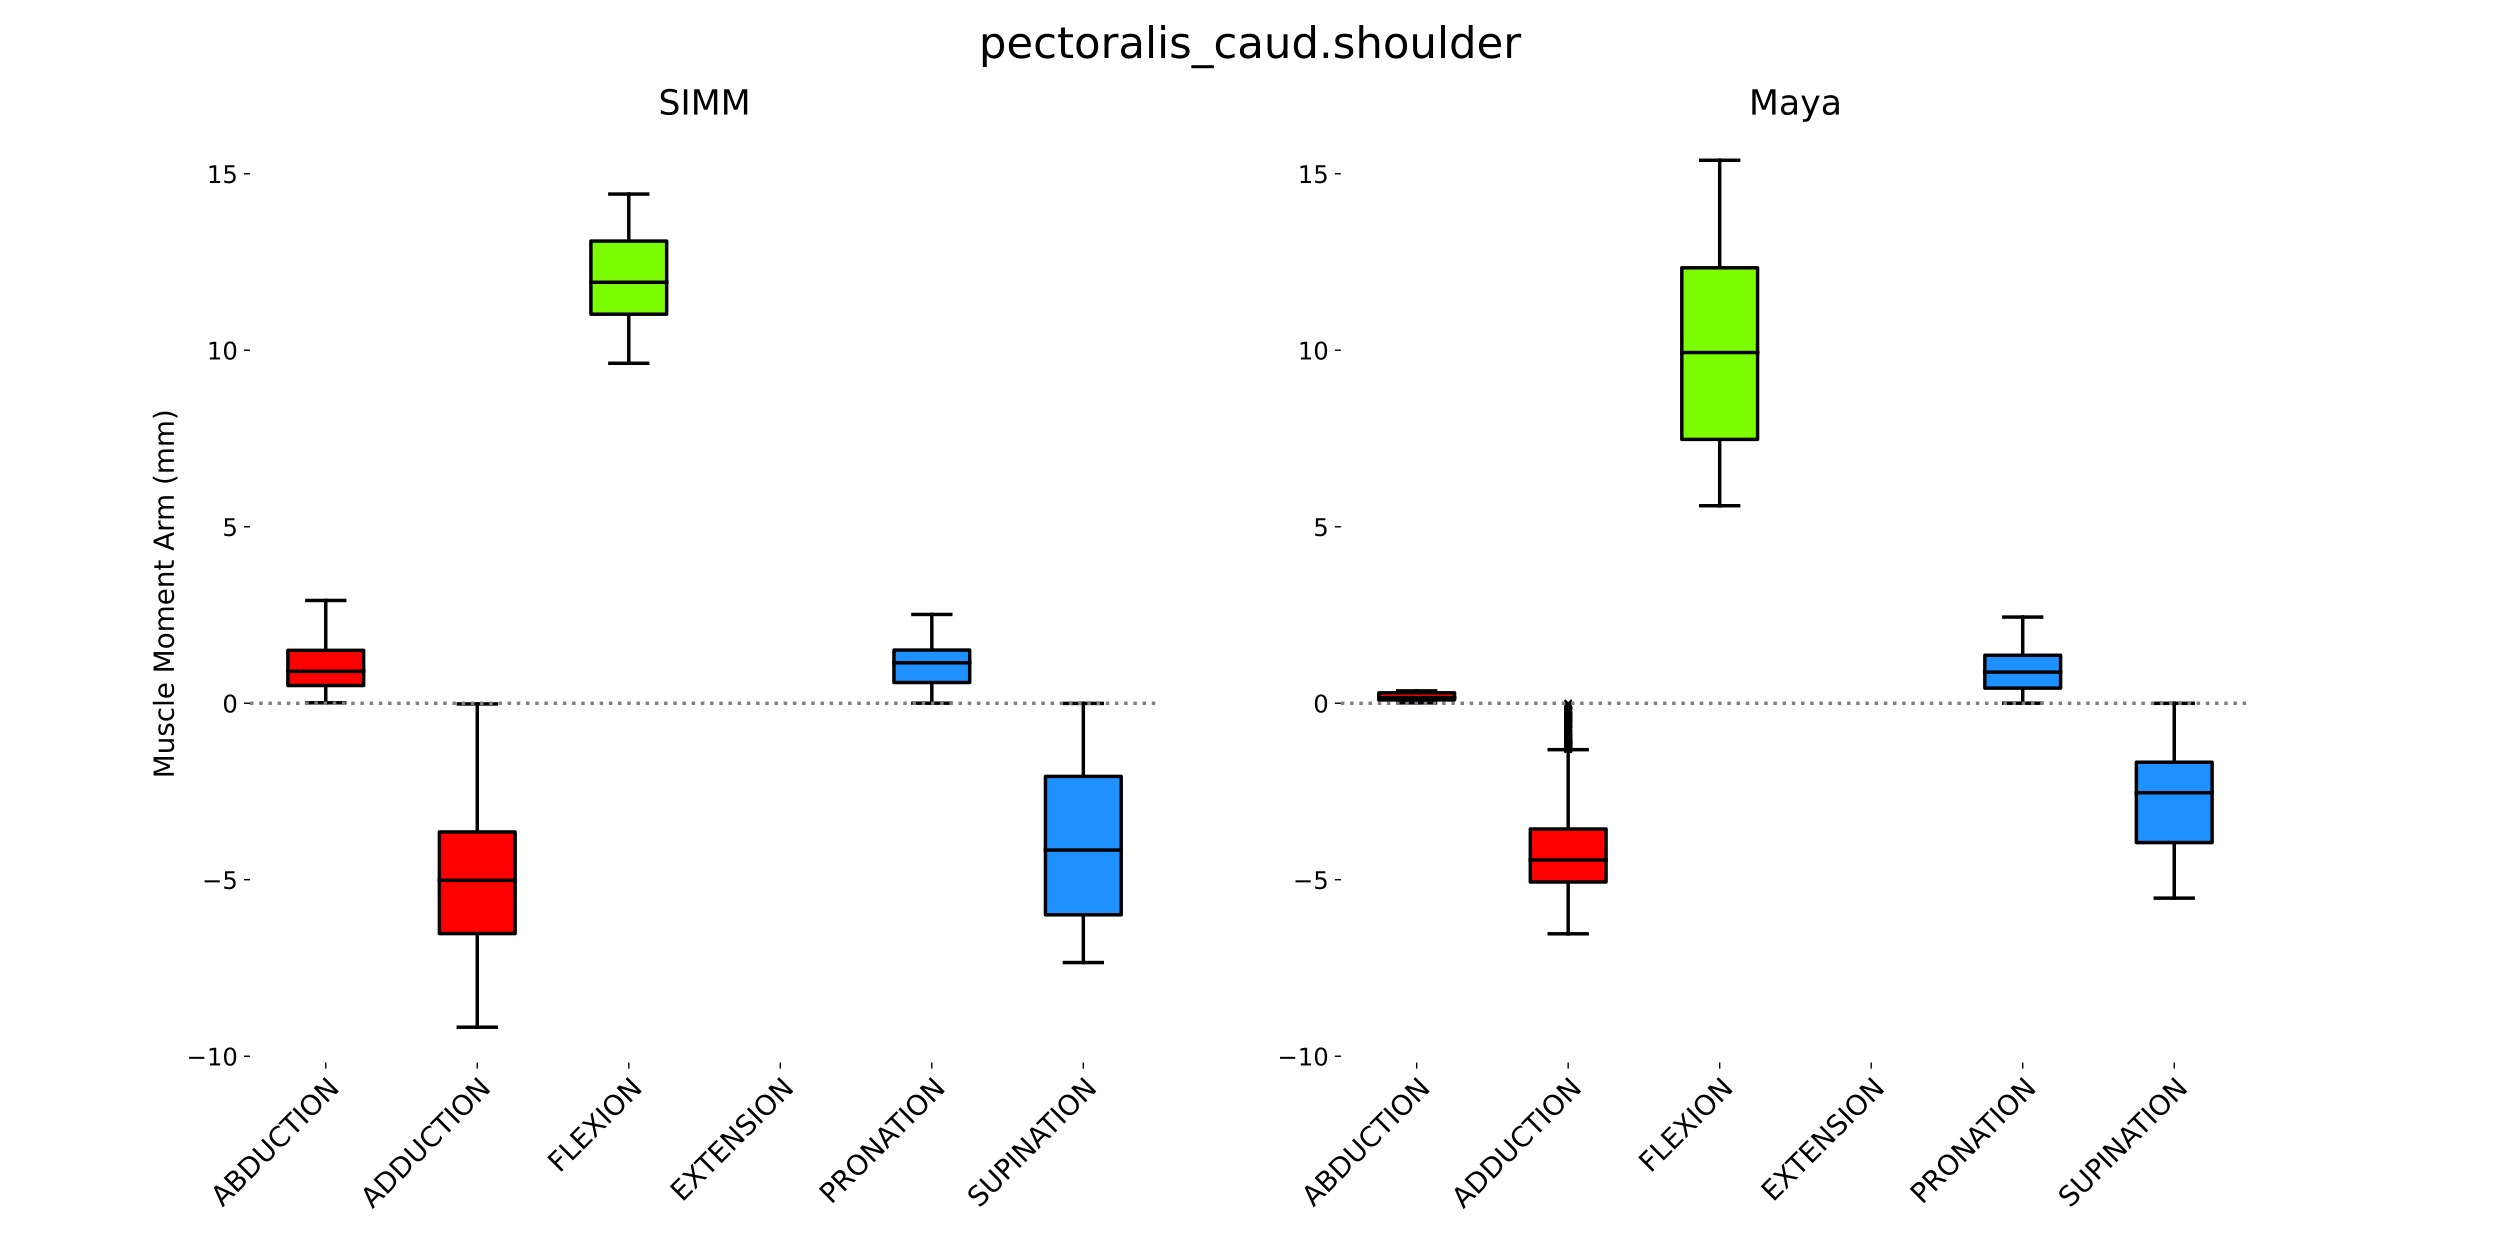 <?xml version="1.0" encoding="utf-8" standalone="no"?>
<!DOCTYPE svg PUBLIC "-//W3C//DTD SVG 1.1//EN"
  "http://www.w3.org/Graphics/SVG/1.1/DTD/svg11.dtd">
<!-- Created with matplotlib (https://matplotlib.org/) -->
<svg height="720pt" version="1.1" viewBox="0 0 1440 720" width="1440pt" xmlns="http://www.w3.org/2000/svg" xmlns:xlink="http://www.w3.org/1999/xlink">
 <defs>
  <style type="text/css">*{stroke-linecap:butt;stroke-linejoin:round;}</style>
 </defs>
 <g id="figure_1">
  <g id="patch_1">
   <path d="M 0 720 
L 1440 720 
L 1440 0 
L 0 0 
z
" style="fill:none;"/>
  </g>
  <g id="axes_1">
   <g id="patch_2">
    <path d="M 144 612 
L 667.636 612 
L 667.636 72 
L 144 72 
z
" style="fill:none;"/>
   </g>
   <g id="matplotlib.axis_1">
    <g id="xtick_1">
     <g id="line2d_1">
      <path clip-path="url(#p142964c8e8)" d="M 274.909 612 
L 274.909 72 
" style="fill:none;"/>
     </g>
     <g id="line2d_2">
      <defs>
       <path d="M 0 0 
L 0 3.5 
" id="m39e5e8dd40" style="stroke:#000000;stroke-width:0.8;"/>
      </defs>
      <g>
       <use style="stroke:#000000;stroke-width:0.8;" x="274.909" xlink:href="#m39e5e8dd40" y="612"/>
      </g>
     </g>
     <g id="text_1">
      <!-- ADDUCTION -->
      <g transform="translate(214.545 696.557)rotate(-45)scale(0.16 -0.16)">
       <defs>
        <path d="M 34.188 63.188 
L 20.797 26.906 
L 47.609 26.906 
z
M 28.609 72.906 
L 39.797 72.906 
L 67.578 0 
L 57.328 0 
L 50.688 18.703 
L 17.828 18.703 
L 11.188 0 
L 0.781 0 
z
" id="DejaVuSans-65"/>
        <path d="M 19.672 64.797 
L 19.672 8.109 
L 31.594 8.109 
Q 46.688 8.109 53.688 14.938 
Q 60.688 21.781 60.688 36.531 
Q 60.688 51.172 53.688 57.984 
Q 46.688 64.797 31.594 64.797 
z
M 9.812 72.906 
L 30.078 72.906 
Q 51.266 72.906 61.172 64.094 
Q 71.094 55.281 71.094 36.531 
Q 71.094 17.672 61.125 8.828 
Q 51.172 0 30.078 0 
L 9.812 0 
z
" id="DejaVuSans-68"/>
        <path d="M 8.688 72.906 
L 18.609 72.906 
L 18.609 28.609 
Q 18.609 16.891 22.844 11.734 
Q 27.094 6.594 36.625 6.594 
Q 46.094 6.594 50.344 11.734 
Q 54.594 16.891 54.594 28.609 
L 54.594 72.906 
L 64.5 72.906 
L 64.5 27.391 
Q 64.5 13.141 57.438 5.859 
Q 50.391 -1.422 36.625 -1.422 
Q 22.797 -1.422 15.734 5.859 
Q 8.688 13.141 8.688 27.391 
z
" id="DejaVuSans-85"/>
        <path d="M 64.406 67.281 
L 64.406 56.891 
Q 59.422 61.531 53.781 63.812 
Q 48.141 66.109 41.797 66.109 
Q 29.297 66.109 22.656 58.469 
Q 16.016 50.828 16.016 36.375 
Q 16.016 21.969 22.656 14.328 
Q 29.297 6.688 41.797 6.688 
Q 48.141 6.688 53.781 8.984 
Q 59.422 11.281 64.406 15.922 
L 64.406 5.609 
Q 59.234 2.094 53.438 0.328 
Q 47.656 -1.422 41.219 -1.422 
Q 24.656 -1.422 15.125 8.703 
Q 5.609 18.844 5.609 36.375 
Q 5.609 53.953 15.125 64.078 
Q 24.656 74.219 41.219 74.219 
Q 47.75 74.219 53.531 72.484 
Q 59.328 70.75 64.406 67.281 
z
" id="DejaVuSans-67"/>
        <path d="M -0.297 72.906 
L 61.375 72.906 
L 61.375 64.594 
L 35.5 64.594 
L 35.5 0 
L 25.594 0 
L 25.594 64.594 
L -0.297 64.594 
z
" id="DejaVuSans-84"/>
        <path d="M 9.812 72.906 
L 19.672 72.906 
L 19.672 0 
L 9.812 0 
z
" id="DejaVuSans-73"/>
        <path d="M 39.406 66.219 
Q 28.656 66.219 22.328 58.203 
Q 16.016 50.203 16.016 36.375 
Q 16.016 22.609 22.328 14.594 
Q 28.656 6.594 39.406 6.594 
Q 50.141 6.594 56.422 14.594 
Q 62.703 22.609 62.703 36.375 
Q 62.703 50.203 56.422 58.203 
Q 50.141 66.219 39.406 66.219 
z
M 39.406 74.219 
Q 54.734 74.219 63.906 63.938 
Q 73.094 53.656 73.094 36.375 
Q 73.094 19.141 63.906 8.859 
Q 54.734 -1.422 39.406 -1.422 
Q 24.031 -1.422 14.812 8.828 
Q 5.609 19.094 5.609 36.375 
Q 5.609 53.656 14.812 63.938 
Q 24.031 74.219 39.406 74.219 
z
" id="DejaVuSans-79"/>
        <path d="M 9.812 72.906 
L 23.094 72.906 
L 55.422 11.922 
L 55.422 72.906 
L 64.984 72.906 
L 64.984 0 
L 51.703 0 
L 19.391 60.984 
L 19.391 0 
L 9.812 0 
z
" id="DejaVuSans-78"/>
       </defs>
       <use xlink:href="#DejaVuSans-65"/>
       <use x="68.408" xlink:href="#DejaVuSans-68"/>
       <use x="145.41" xlink:href="#DejaVuSans-68"/>
       <use x="222.412" xlink:href="#DejaVuSans-85"/>
       <use x="295.605" xlink:href="#DejaVuSans-67"/>
       <use x="365.43" xlink:href="#DejaVuSans-84"/>
       <use x="426.514" xlink:href="#DejaVuSans-73"/>
       <use x="456.006" xlink:href="#DejaVuSans-79"/>
       <use x="534.717" xlink:href="#DejaVuSans-78"/>
      </g>
     </g>
    </g>
    <g id="xtick_2">
     <g id="line2d_3">
      <path clip-path="url(#p142964c8e8)" d="M 187.636 612 
L 187.636 72 
" style="fill:none;"/>
     </g>
     <g id="line2d_4">
      <g>
       <use style="stroke:#000000;stroke-width:0.8;" x="187.636" xlink:href="#m39e5e8dd40" y="612"/>
      </g>
     </g>
     <g id="text_2">
      <!-- ABDUCTION -->
      <g transform="translate(128.222 695.608)rotate(-45)scale(0.16 -0.16)">
       <defs>
        <path d="M 19.672 34.812 
L 19.672 8.109 
L 35.5 8.109 
Q 43.453 8.109 47.281 11.406 
Q 51.125 14.703 51.125 21.484 
Q 51.125 28.328 47.281 31.562 
Q 43.453 34.812 35.5 34.812 
z
M 19.672 64.797 
L 19.672 42.828 
L 34.281 42.828 
Q 41.5 42.828 45.031 45.531 
Q 48.578 48.25 48.578 53.812 
Q 48.578 59.328 45.031 62.062 
Q 41.5 64.797 34.281 64.797 
z
M 9.812 72.906 
L 35.016 72.906 
Q 46.297 72.906 52.391 68.219 
Q 58.5 63.531 58.5 54.891 
Q 58.5 48.188 55.375 44.234 
Q 52.25 40.281 46.188 39.312 
Q 53.469 37.75 57.5 32.781 
Q 61.531 27.828 61.531 20.406 
Q 61.531 10.641 54.891 5.312 
Q 48.25 0 35.984 0 
L 9.812 0 
z
" id="DejaVuSans-66"/>
       </defs>
       <use xlink:href="#DejaVuSans-65"/>
       <use x="68.408" xlink:href="#DejaVuSans-66"/>
       <use x="137.012" xlink:href="#DejaVuSans-68"/>
       <use x="214.014" xlink:href="#DejaVuSans-85"/>
       <use x="287.207" xlink:href="#DejaVuSans-67"/>
       <use x="357.031" xlink:href="#DejaVuSans-84"/>
       <use x="418.115" xlink:href="#DejaVuSans-73"/>
       <use x="447.607" xlink:href="#DejaVuSans-79"/>
       <use x="526.318" xlink:href="#DejaVuSans-78"/>
      </g>
     </g>
    </g>
    <g id="xtick_3">
     <g id="line2d_5">
      <path clip-path="url(#p142964c8e8)" d="M 624 612 
L 624 72 
" style="fill:none;"/>
     </g>
     <g id="line2d_6">
      <g>
       <use style="stroke:#000000;stroke-width:0.8;" x="624" xlink:href="#m39e5e8dd40" y="612"/>
      </g>
     </g>
     <g id="text_3">
      <!-- SUPINATION -->
      <g transform="translate(564.03 696.163)rotate(-45)scale(0.16 -0.16)">
       <defs>
        <path d="M 53.516 70.516 
L 53.516 60.891 
Q 47.906 63.578 42.922 64.891 
Q 37.938 66.219 33.297 66.219 
Q 25.25 66.219 20.875 63.094 
Q 16.5 59.969 16.5 54.203 
Q 16.5 49.359 19.406 46.891 
Q 22.312 44.438 30.422 42.922 
L 36.375 41.703 
Q 47.406 39.594 52.656 34.297 
Q 57.906 29 57.906 20.125 
Q 57.906 9.516 50.797 4.047 
Q 43.703 -1.422 29.984 -1.422 
Q 24.812 -1.422 18.969 -0.25 
Q 13.141 0.922 6.891 3.219 
L 6.891 13.375 
Q 12.891 10.016 18.656 8.297 
Q 24.422 6.594 29.984 6.594 
Q 38.422 6.594 43.016 9.906 
Q 47.609 13.234 47.609 19.391 
Q 47.609 24.75 44.312 27.781 
Q 41.016 30.812 33.5 32.328 
L 27.484 33.5 
Q 16.453 35.688 11.516 40.375 
Q 6.594 45.062 6.594 53.422 
Q 6.594 63.094 13.406 68.656 
Q 20.219 74.219 32.172 74.219 
Q 37.312 74.219 42.625 73.281 
Q 47.953 72.359 53.516 70.516 
z
" id="DejaVuSans-83"/>
        <path d="M 19.672 64.797 
L 19.672 37.406 
L 32.078 37.406 
Q 38.969 37.406 42.719 40.969 
Q 46.484 44.531 46.484 51.125 
Q 46.484 57.672 42.719 61.234 
Q 38.969 64.797 32.078 64.797 
z
M 9.812 72.906 
L 32.078 72.906 
Q 44.344 72.906 50.609 67.359 
Q 56.891 61.812 56.891 51.125 
Q 56.891 40.328 50.609 34.812 
Q 44.344 29.297 32.078 29.297 
L 19.672 29.297 
L 19.672 0 
L 9.812 0 
z
" id="DejaVuSans-80"/>
       </defs>
       <use xlink:href="#DejaVuSans-83"/>
       <use x="63.477" xlink:href="#DejaVuSans-85"/>
       <use x="136.67" xlink:href="#DejaVuSans-80"/>
       <use x="196.973" xlink:href="#DejaVuSans-73"/>
       <use x="226.465" xlink:href="#DejaVuSans-78"/>
       <use x="301.27" xlink:href="#DejaVuSans-65"/>
       <use x="361.928" xlink:href="#DejaVuSans-84"/>
       <use x="423.012" xlink:href="#DejaVuSans-73"/>
       <use x="452.504" xlink:href="#DejaVuSans-79"/>
       <use x="531.215" xlink:href="#DejaVuSans-78"/>
      </g>
     </g>
    </g>
    <g id="xtick_4">
     <g id="line2d_7">
      <path clip-path="url(#p142964c8e8)" d="M 536.727 612 
L 536.727 72 
" style="fill:none;"/>
     </g>
     <g id="line2d_8">
      <g>
       <use style="stroke:#000000;stroke-width:0.8;" x="536.727" xlink:href="#m39e5e8dd40" y="612"/>
      </g>
     </g>
     <g id="text_4">
      <!-- PRONATION -->
      <g transform="translate(478.79 694.13)rotate(-45)scale(0.16 -0.16)">
       <defs>
        <path d="M 44.391 34.188 
Q 47.562 33.109 50.562 29.594 
Q 53.562 26.078 56.594 19.922 
L 66.609 0 
L 56 0 
L 46.688 18.703 
Q 43.062 26.031 39.672 28.422 
Q 36.281 30.812 30.422 30.812 
L 19.672 30.812 
L 19.672 0 
L 9.812 0 
L 9.812 72.906 
L 32.078 72.906 
Q 44.578 72.906 50.734 67.672 
Q 56.891 62.453 56.891 51.906 
Q 56.891 45.016 53.688 40.469 
Q 50.484 35.938 44.391 34.188 
z
M 19.672 64.797 
L 19.672 38.922 
L 32.078 38.922 
Q 39.203 38.922 42.844 42.219 
Q 46.484 45.516 46.484 51.906 
Q 46.484 58.297 42.844 61.547 
Q 39.203 64.797 32.078 64.797 
z
" id="DejaVuSans-82"/>
       </defs>
       <use xlink:href="#DejaVuSans-80"/>
       <use x="60.303" xlink:href="#DejaVuSans-82"/>
       <use x="129.785" xlink:href="#DejaVuSans-79"/>
       <use x="208.496" xlink:href="#DejaVuSans-78"/>
       <use x="283.301" xlink:href="#DejaVuSans-65"/>
       <use x="343.959" xlink:href="#DejaVuSans-84"/>
       <use x="405.043" xlink:href="#DejaVuSans-73"/>
       <use x="434.535" xlink:href="#DejaVuSans-79"/>
       <use x="513.246" xlink:href="#DejaVuSans-78"/>
      </g>
     </g>
    </g>
    <g id="xtick_5">
     <g id="line2d_9">
      <path clip-path="url(#p142964c8e8)" d="M 449.455 612 
L 449.455 72 
" style="fill:none;"/>
     </g>
     <g id="line2d_10">
      <g>
       <use style="stroke:#000000;stroke-width:0.8;" x="449.455" xlink:href="#m39e5e8dd40" y="612"/>
      </g>
     </g>
     <g id="text_5">
      <!-- EXTENSION -->
      <g transform="translate(392.937 692.711)rotate(-45)scale(0.16 -0.16)">
       <defs>
        <path d="M 9.812 72.906 
L 55.906 72.906 
L 55.906 64.594 
L 19.672 64.594 
L 19.672 43.016 
L 54.391 43.016 
L 54.391 34.719 
L 19.672 34.719 
L 19.672 8.297 
L 56.781 8.297 
L 56.781 0 
L 9.812 0 
z
" id="DejaVuSans-69"/>
        <path d="M 6.297 72.906 
L 16.891 72.906 
L 35.016 45.797 
L 53.219 72.906 
L 63.812 72.906 
L 40.375 37.891 
L 65.375 0 
L 54.781 0 
L 34.281 31 
L 13.625 0 
L 2.984 0 
L 29 38.922 
z
" id="DejaVuSans-88"/>
       </defs>
       <use xlink:href="#DejaVuSans-69"/>
       <use x="63.184" xlink:href="#DejaVuSans-88"/>
       <use x="129.939" xlink:href="#DejaVuSans-84"/>
       <use x="191.023" xlink:href="#DejaVuSans-69"/>
       <use x="254.207" xlink:href="#DejaVuSans-78"/>
       <use x="329.012" xlink:href="#DejaVuSans-83"/>
       <use x="392.488" xlink:href="#DejaVuSans-73"/>
       <use x="421.98" xlink:href="#DejaVuSans-79"/>
       <use x="500.691" xlink:href="#DejaVuSans-78"/>
      </g>
     </g>
    </g>
    <g id="xtick_6">
     <g id="line2d_11">
      <path clip-path="url(#p142964c8e8)" d="M 362.182 612 
L 362.182 72 
" style="fill:none;"/>
     </g>
     <g id="line2d_12">
      <g>
       <use style="stroke:#000000;stroke-width:0.8;" x="362.182" xlink:href="#m39e5e8dd40" y="612"/>
      </g>
     </g>
     <g id="text_6">
      <!-- FLEXION -->
      <g transform="translate(322.361 676.014)rotate(-45)scale(0.16 -0.16)">
       <defs>
        <path d="M 9.812 72.906 
L 51.703 72.906 
L 51.703 64.594 
L 19.672 64.594 
L 19.672 43.109 
L 48.578 43.109 
L 48.578 34.812 
L 19.672 34.812 
L 19.672 0 
L 9.812 0 
z
" id="DejaVuSans-70"/>
        <path d="M 9.812 72.906 
L 19.672 72.906 
L 19.672 8.297 
L 55.172 8.297 
L 55.172 0 
L 9.812 0 
z
" id="DejaVuSans-76"/>
       </defs>
       <use xlink:href="#DejaVuSans-70"/>
       <use x="57.52" xlink:href="#DejaVuSans-76"/>
       <use x="113.232" xlink:href="#DejaVuSans-69"/>
       <use x="176.416" xlink:href="#DejaVuSans-88"/>
       <use x="244.922" xlink:href="#DejaVuSans-73"/>
       <use x="274.414" xlink:href="#DejaVuSans-79"/>
       <use x="353.125" xlink:href="#DejaVuSans-78"/>
      </g>
     </g>
    </g>
   </g>
   <g id="matplotlib.axis_2">
    <g id="ytick_1">
     <g id="line2d_13">
      <path clip-path="url(#p142964c8e8)" d="M 144 608.379 
L 667.636 608.379 
" style="fill:none;"/>
     </g>
     <g id="line2d_14">
      <defs>
       <path d="M 0 0 
L -3.5 0 
" id="m0e1a7d2436" style="stroke:#000000;stroke-width:0.8;"/>
      </defs>
      <g>
       <use style="stroke:#000000;stroke-width:0.8;" x="144" xlink:href="#m0e1a7d2436" y="608.379"/>
      </g>
     </g>
     <g id="text_7">
      <!-- −10 -->
      <g transform="translate(107.453 613.698)scale(0.14 -0.14)">
       <defs>
        <path d="M 10.594 35.5 
L 73.188 35.5 
L 73.188 27.203 
L 10.594 27.203 
z
" id="DejaVuSans-8722"/>
        <path d="M 12.406 8.297 
L 28.516 8.297 
L 28.516 63.922 
L 10.984 60.406 
L 10.984 69.391 
L 28.422 72.906 
L 38.281 72.906 
L 38.281 8.297 
L 54.391 8.297 
L 54.391 0 
L 12.406 0 
z
" id="DejaVuSans-49"/>
        <path d="M 31.781 66.406 
Q 24.172 66.406 20.328 58.906 
Q 16.5 51.422 16.5 36.375 
Q 16.5 21.391 20.328 13.891 
Q 24.172 6.391 31.781 6.391 
Q 39.453 6.391 43.281 13.891 
Q 47.125 21.391 47.125 36.375 
Q 47.125 51.422 43.281 58.906 
Q 39.453 66.406 31.781 66.406 
z
M 31.781 74.219 
Q 44.047 74.219 50.516 64.516 
Q 56.984 54.828 56.984 36.375 
Q 56.984 17.969 50.516 8.266 
Q 44.047 -1.422 31.781 -1.422 
Q 19.531 -1.422 13.062 8.266 
Q 6.594 17.969 6.594 36.375 
Q 6.594 54.828 13.062 64.516 
Q 19.531 74.219 31.781 74.219 
z
" id="DejaVuSans-48"/>
       </defs>
       <use xlink:href="#DejaVuSans-8722"/>
       <use x="83.789" xlink:href="#DejaVuSans-49"/>
       <use x="147.412" xlink:href="#DejaVuSans-48"/>
      </g>
     </g>
    </g>
    <g id="ytick_2">
     <g id="line2d_15">
      <path clip-path="url(#p142964c8e8)" d="M 144 506.721 
L 667.636 506.721 
" style="fill:none;"/>
     </g>
     <g id="line2d_16">
      <g>
       <use style="stroke:#000000;stroke-width:0.8;" x="144" xlink:href="#m0e1a7d2436" y="506.721"/>
      </g>
     </g>
     <g id="text_8">
      <!-- −5 -->
      <g transform="translate(116.361 512.04)scale(0.14 -0.14)">
       <defs>
        <path d="M 10.797 72.906 
L 49.516 72.906 
L 49.516 64.594 
L 19.828 64.594 
L 19.828 46.734 
Q 21.969 47.469 24.109 47.828 
Q 26.266 48.188 28.422 48.188 
Q 40.625 48.188 47.75 41.5 
Q 54.891 34.812 54.891 23.391 
Q 54.891 11.625 47.562 5.094 
Q 40.234 -1.422 26.906 -1.422 
Q 22.312 -1.422 17.547 -0.641 
Q 12.797 0.141 7.719 1.703 
L 7.719 11.625 
Q 12.109 9.234 16.797 8.062 
Q 21.484 6.891 26.703 6.891 
Q 35.156 6.891 40.078 11.328 
Q 45.016 15.766 45.016 23.391 
Q 45.016 31 40.078 35.438 
Q 35.156 39.891 26.703 39.891 
Q 22.75 39.891 18.812 39.016 
Q 14.891 38.141 10.797 36.281 
z
" id="DejaVuSans-53"/>
       </defs>
       <use xlink:href="#DejaVuSans-8722"/>
       <use x="83.789" xlink:href="#DejaVuSans-53"/>
      </g>
     </g>
    </g>
    <g id="ytick_3">
     <g id="line2d_17">
      <path clip-path="url(#p142964c8e8)" d="M 144 405.062 
L 667.636 405.062 
" style="fill:none;"/>
     </g>
     <g id="line2d_18">
      <g>
       <use style="stroke:#000000;stroke-width:0.8;" x="144" xlink:href="#m0e1a7d2436" y="405.062"/>
      </g>
     </g>
     <g id="text_9">
      <!-- 0 -->
      <g transform="translate(128.093 410.381)scale(0.14 -0.14)">
       <use xlink:href="#DejaVuSans-48"/>
      </g>
     </g>
    </g>
    <g id="ytick_4">
     <g id="line2d_19">
      <path clip-path="url(#p142964c8e8)" d="M 144 303.404 
L 667.636 303.404 
" style="fill:none;"/>
     </g>
     <g id="line2d_20">
      <g>
       <use style="stroke:#000000;stroke-width:0.8;" x="144" xlink:href="#m0e1a7d2436" y="303.404"/>
      </g>
     </g>
     <g id="text_10">
      <!-- 5 -->
      <g transform="translate(128.093 308.723)scale(0.14 -0.14)">
       <use xlink:href="#DejaVuSans-53"/>
      </g>
     </g>
    </g>
    <g id="ytick_5">
     <g id="line2d_21">
      <path clip-path="url(#p142964c8e8)" d="M 144 201.746 
L 667.636 201.746 
" style="fill:none;"/>
     </g>
     <g id="line2d_22">
      <g>
       <use style="stroke:#000000;stroke-width:0.8;" x="144" xlink:href="#m0e1a7d2436" y="201.746"/>
      </g>
     </g>
     <g id="text_11">
      <!-- 10 -->
      <g transform="translate(119.185 207.065)scale(0.14 -0.14)">
       <use xlink:href="#DejaVuSans-49"/>
       <use x="63.623" xlink:href="#DejaVuSans-48"/>
      </g>
     </g>
    </g>
    <g id="ytick_6">
     <g id="line2d_23">
      <path clip-path="url(#p142964c8e8)" d="M 144 100.088 
L 667.636 100.088 
" style="fill:none;"/>
     </g>
     <g id="line2d_24">
      <g>
       <use style="stroke:#000000;stroke-width:0.8;" x="144" xlink:href="#m0e1a7d2436" y="100.088"/>
      </g>
     </g>
     <g id="text_12">
      <!-- 15 -->
      <g transform="translate(119.185 105.407)scale(0.14 -0.14)">
       <use xlink:href="#DejaVuSans-49"/>
       <use x="63.623" xlink:href="#DejaVuSans-53"/>
      </g>
     </g>
    </g>
    <g id="text_13">
     <!-- Muscle Moment Arm (mm) -->
     <g transform="translate(100.126 448.271)rotate(-90)scale(0.16 -0.16)">
      <defs>
       <path d="M 9.812 72.906 
L 24.516 72.906 
L 43.109 23.297 
L 61.812 72.906 
L 76.516 72.906 
L 76.516 0 
L 66.891 0 
L 66.891 64.016 
L 48.094 14.016 
L 38.188 14.016 
L 19.391 64.016 
L 19.391 0 
L 9.812 0 
z
" id="DejaVuSans-77"/>
       <path d="M 8.5 21.578 
L 8.5 54.688 
L 17.484 54.688 
L 17.484 21.922 
Q 17.484 14.156 20.5 10.266 
Q 23.531 6.391 29.594 6.391 
Q 36.859 6.391 41.078 11.031 
Q 45.312 15.672 45.312 23.688 
L 45.312 54.688 
L 54.297 54.688 
L 54.297 0 
L 45.312 0 
L 45.312 8.406 
Q 42.047 3.422 37.719 1 
Q 33.406 -1.422 27.688 -1.422 
Q 18.266 -1.422 13.375 4.438 
Q 8.5 10.297 8.5 21.578 
z
M 31.109 56 
z
" id="DejaVuSans-117"/>
       <path d="M 44.281 53.078 
L 44.281 44.578 
Q 40.484 46.531 36.375 47.5 
Q 32.281 48.484 27.875 48.484 
Q 21.188 48.484 17.844 46.438 
Q 14.5 44.391 14.5 40.281 
Q 14.5 37.156 16.891 35.375 
Q 19.281 33.594 26.516 31.984 
L 29.594 31.297 
Q 39.156 29.25 43.188 25.516 
Q 47.219 21.781 47.219 15.094 
Q 47.219 7.469 41.188 3.016 
Q 35.156 -1.422 24.609 -1.422 
Q 20.219 -1.422 15.453 -0.562 
Q 10.688 0.297 5.422 2 
L 5.422 11.281 
Q 10.406 8.688 15.234 7.391 
Q 20.062 6.109 24.812 6.109 
Q 31.156 6.109 34.562 8.281 
Q 37.984 10.453 37.984 14.406 
Q 37.984 18.062 35.516 20.016 
Q 33.062 21.969 24.703 23.781 
L 21.578 24.516 
Q 13.234 26.266 9.516 29.906 
Q 5.812 33.547 5.812 39.891 
Q 5.812 47.609 11.281 51.797 
Q 16.75 56 26.812 56 
Q 31.781 56 36.172 55.266 
Q 40.578 54.547 44.281 53.078 
z
" id="DejaVuSans-115"/>
       <path d="M 48.781 52.594 
L 48.781 44.188 
Q 44.969 46.297 41.141 47.344 
Q 37.312 48.391 33.406 48.391 
Q 24.656 48.391 19.812 42.844 
Q 14.984 37.312 14.984 27.297 
Q 14.984 17.281 19.812 11.734 
Q 24.656 6.203 33.406 6.203 
Q 37.312 6.203 41.141 7.25 
Q 44.969 8.297 48.781 10.406 
L 48.781 2.094 
Q 45.016 0.344 40.984 -0.531 
Q 36.969 -1.422 32.422 -1.422 
Q 20.062 -1.422 12.781 6.344 
Q 5.516 14.109 5.516 27.297 
Q 5.516 40.672 12.859 48.328 
Q 20.219 56 33.016 56 
Q 37.156 56 41.109 55.141 
Q 45.062 54.297 48.781 52.594 
z
" id="DejaVuSans-99"/>
       <path d="M 9.422 75.984 
L 18.406 75.984 
L 18.406 0 
L 9.422 0 
z
" id="DejaVuSans-108"/>
       <path d="M 56.203 29.594 
L 56.203 25.203 
L 14.891 25.203 
Q 15.484 15.922 20.484 11.062 
Q 25.484 6.203 34.422 6.203 
Q 39.594 6.203 44.453 7.469 
Q 49.312 8.734 54.109 11.281 
L 54.109 2.781 
Q 49.266 0.734 44.188 -0.344 
Q 39.109 -1.422 33.891 -1.422 
Q 20.797 -1.422 13.156 6.188 
Q 5.516 13.812 5.516 26.812 
Q 5.516 40.234 12.766 48.109 
Q 20.016 56 32.328 56 
Q 43.359 56 49.781 48.891 
Q 56.203 41.797 56.203 29.594 
z
M 47.219 32.234 
Q 47.125 39.594 43.094 43.984 
Q 39.062 48.391 32.422 48.391 
Q 24.906 48.391 20.391 44.141 
Q 15.875 39.891 15.188 32.172 
z
" id="DejaVuSans-101"/>
       <path id="DejaVuSans-32"/>
       <path d="M 30.609 48.391 
Q 23.391 48.391 19.188 42.75 
Q 14.984 37.109 14.984 27.297 
Q 14.984 17.484 19.156 11.844 
Q 23.344 6.203 30.609 6.203 
Q 37.797 6.203 41.984 11.859 
Q 46.188 17.531 46.188 27.297 
Q 46.188 37.016 41.984 42.703 
Q 37.797 48.391 30.609 48.391 
z
M 30.609 56 
Q 42.328 56 49.016 48.375 
Q 55.719 40.766 55.719 27.297 
Q 55.719 13.875 49.016 6.219 
Q 42.328 -1.422 30.609 -1.422 
Q 18.844 -1.422 12.172 6.219 
Q 5.516 13.875 5.516 27.297 
Q 5.516 40.766 12.172 48.375 
Q 18.844 56 30.609 56 
z
" id="DejaVuSans-111"/>
       <path d="M 52 44.188 
Q 55.375 50.25 60.062 53.125 
Q 64.75 56 71.094 56 
Q 79.641 56 84.281 50.016 
Q 88.922 44.047 88.922 33.016 
L 88.922 0 
L 79.891 0 
L 79.891 32.719 
Q 79.891 40.578 77.094 44.375 
Q 74.312 48.188 68.609 48.188 
Q 61.625 48.188 57.562 43.547 
Q 53.516 38.922 53.516 30.906 
L 53.516 0 
L 44.484 0 
L 44.484 32.719 
Q 44.484 40.625 41.703 44.406 
Q 38.922 48.188 33.109 48.188 
Q 26.219 48.188 22.156 43.531 
Q 18.109 38.875 18.109 30.906 
L 18.109 0 
L 9.078 0 
L 9.078 54.688 
L 18.109 54.688 
L 18.109 46.188 
Q 21.188 51.219 25.484 53.609 
Q 29.781 56 35.688 56 
Q 41.656 56 45.828 52.969 
Q 50 49.953 52 44.188 
z
" id="DejaVuSans-109"/>
       <path d="M 54.891 33.016 
L 54.891 0 
L 45.906 0 
L 45.906 32.719 
Q 45.906 40.484 42.875 44.328 
Q 39.844 48.188 33.797 48.188 
Q 26.516 48.188 22.312 43.547 
Q 18.109 38.922 18.109 30.906 
L 18.109 0 
L 9.078 0 
L 9.078 54.688 
L 18.109 54.688 
L 18.109 46.188 
Q 21.344 51.125 25.703 53.562 
Q 30.078 56 35.797 56 
Q 45.219 56 50.047 50.172 
Q 54.891 44.344 54.891 33.016 
z
" id="DejaVuSans-110"/>
       <path d="M 18.312 70.219 
L 18.312 54.688 
L 36.812 54.688 
L 36.812 47.703 
L 18.312 47.703 
L 18.312 18.016 
Q 18.312 11.328 20.141 9.422 
Q 21.969 7.516 27.594 7.516 
L 36.812 7.516 
L 36.812 0 
L 27.594 0 
Q 17.188 0 13.234 3.875 
Q 9.281 7.766 9.281 18.016 
L 9.281 47.703 
L 2.688 47.703 
L 2.688 54.688 
L 9.281 54.688 
L 9.281 70.219 
z
" id="DejaVuSans-116"/>
       <path d="M 41.109 46.297 
Q 39.594 47.172 37.812 47.578 
Q 36.031 48 33.891 48 
Q 26.266 48 22.188 43.047 
Q 18.109 38.094 18.109 28.812 
L 18.109 0 
L 9.078 0 
L 9.078 54.688 
L 18.109 54.688 
L 18.109 46.188 
Q 20.953 51.172 25.484 53.578 
Q 30.031 56 36.531 56 
Q 37.453 56 38.578 55.875 
Q 39.703 55.766 41.062 55.516 
z
" id="DejaVuSans-114"/>
       <path d="M 31 75.875 
Q 24.469 64.656 21.281 53.656 
Q 18.109 42.672 18.109 31.391 
Q 18.109 20.125 21.312 9.062 
Q 24.516 -2 31 -13.188 
L 23.188 -13.188 
Q 15.875 -1.703 12.234 9.375 
Q 8.594 20.453 8.594 31.391 
Q 8.594 42.281 12.203 53.312 
Q 15.828 64.359 23.188 75.875 
z
" id="DejaVuSans-40"/>
       <path d="M 8.016 75.875 
L 15.828 75.875 
Q 23.141 64.359 26.781 53.312 
Q 30.422 42.281 30.422 31.391 
Q 30.422 20.453 26.781 9.375 
Q 23.141 -1.703 15.828 -13.188 
L 8.016 -13.188 
Q 14.5 -2 17.703 9.062 
Q 20.906 20.125 20.906 31.391 
Q 20.906 42.672 17.703 53.656 
Q 14.5 64.656 8.016 75.875 
z
" id="DejaVuSans-41"/>
      </defs>
      <use xlink:href="#DejaVuSans-77"/>
      <use x="86.279" xlink:href="#DejaVuSans-117"/>
      <use x="149.658" xlink:href="#DejaVuSans-115"/>
      <use x="201.758" xlink:href="#DejaVuSans-99"/>
      <use x="256.738" xlink:href="#DejaVuSans-108"/>
      <use x="284.521" xlink:href="#DejaVuSans-101"/>
      <use x="346.045" xlink:href="#DejaVuSans-32"/>
      <use x="377.832" xlink:href="#DejaVuSans-77"/>
      <use x="464.111" xlink:href="#DejaVuSans-111"/>
      <use x="525.293" xlink:href="#DejaVuSans-109"/>
      <use x="622.705" xlink:href="#DejaVuSans-101"/>
      <use x="684.229" xlink:href="#DejaVuSans-110"/>
      <use x="747.607" xlink:href="#DejaVuSans-116"/>
      <use x="786.816" xlink:href="#DejaVuSans-32"/>
      <use x="818.604" xlink:href="#DejaVuSans-65"/>
      <use x="887.012" xlink:href="#DejaVuSans-114"/>
      <use x="926.375" xlink:href="#DejaVuSans-109"/>
      <use x="1023.787" xlink:href="#DejaVuSans-32"/>
      <use x="1055.574" xlink:href="#DejaVuSans-40"/>
      <use x="1094.588" xlink:href="#DejaVuSans-109"/>
      <use x="1192" xlink:href="#DejaVuSans-109"/>
      <use x="1289.412" xlink:href="#DejaVuSans-41"/>
     </g>
    </g>
   </g>
   <g id="line2d_25">
    <path clip-path="url(#p142964c8e8)" d="M 274.909 537.734 
L 274.909 591.668 
" style="fill:none;stroke:#000000;stroke-linecap:square;stroke-width:2;"/>
   </g>
   <g id="line2d_26">
    <path clip-path="url(#p142964c8e8)" d="M 274.909 479.206 
L 274.909 405.453 
" style="fill:none;stroke:#000000;stroke-linecap:square;stroke-width:2;"/>
   </g>
   <g id="line2d_27">
    <path clip-path="url(#p142964c8e8)" d="M 264 591.668 
L 285.818 591.668 
" style="fill:none;stroke:#000000;stroke-linecap:square;stroke-width:2;"/>
   </g>
   <g id="line2d_28">
    <path clip-path="url(#p142964c8e8)" d="M 264 405.453 
L 285.818 405.453 
" style="fill:none;stroke:#000000;stroke-linecap:square;stroke-width:2;"/>
   </g>
   <g id="line2d_29"/>
   <g id="line2d_30">
    <path clip-path="url(#p142964c8e8)" d="M 187.636 394.884 
L 187.636 404.832 
" style="fill:none;stroke:#000000;stroke-linecap:square;stroke-width:2;"/>
   </g>
   <g id="line2d_31">
    <path clip-path="url(#p142964c8e8)" d="M 187.636 374.585 
L 187.636 345.877 
" style="fill:none;stroke:#000000;stroke-linecap:square;stroke-width:2;"/>
   </g>
   <g id="line2d_32">
    <path clip-path="url(#p142964c8e8)" d="M 176.727 404.832 
L 198.545 404.832 
" style="fill:none;stroke:#000000;stroke-linecap:square;stroke-width:2;"/>
   </g>
   <g id="line2d_33">
    <path clip-path="url(#p142964c8e8)" d="M 176.727 345.877 
L 198.545 345.877 
" style="fill:none;stroke:#000000;stroke-linecap:square;stroke-width:2;"/>
   </g>
   <g id="line2d_34"/>
   <g id="line2d_35">
    <path clip-path="url(#p142964c8e8)" d="M 624 526.918 
L 624 554.417 
" style="fill:none;stroke:#000000;stroke-linecap:square;stroke-width:2;"/>
   </g>
   <g id="line2d_36">
    <path clip-path="url(#p142964c8e8)" d="M 624 447.2 
L 624 405.166 
" style="fill:none;stroke:#000000;stroke-linecap:square;stroke-width:2;"/>
   </g>
   <g id="line2d_37">
    <path clip-path="url(#p142964c8e8)" d="M 613.091 554.417 
L 634.909 554.417 
" style="fill:none;stroke:#000000;stroke-linecap:square;stroke-width:2;"/>
   </g>
   <g id="line2d_38">
    <path clip-path="url(#p142964c8e8)" d="M 613.091 405.166 
L 634.909 405.166 
" style="fill:none;stroke:#000000;stroke-linecap:square;stroke-width:2;"/>
   </g>
   <g id="line2d_39"/>
   <g id="line2d_40">
    <path clip-path="url(#p142964c8e8)" d="M 536.727 393.148 
L 536.727 405.036 
" style="fill:none;stroke:#000000;stroke-linecap:square;stroke-width:2;"/>
   </g>
   <g id="line2d_41">
    <path clip-path="url(#p142964c8e8)" d="M 536.727 374.456 
L 536.727 353.925 
" style="fill:none;stroke:#000000;stroke-linecap:square;stroke-width:2;"/>
   </g>
   <g id="line2d_42">
    <path clip-path="url(#p142964c8e8)" d="M 525.818 405.036 
L 547.636 405.036 
" style="fill:none;stroke:#000000;stroke-linecap:square;stroke-width:2;"/>
   </g>
   <g id="line2d_43">
    <path clip-path="url(#p142964c8e8)" d="M 525.818 353.925 
L 547.636 353.925 
" style="fill:none;stroke:#000000;stroke-linecap:square;stroke-width:2;"/>
   </g>
   <g id="line2d_44"/>
   <g id="line2d_45">
    <path clip-path="url(#p142964c8e8)" d="M 0 0 
" style="fill:none;stroke:#000000;stroke-linecap:square;stroke-width:2;"/>
   </g>
   <g id="line2d_46">
    <path clip-path="url(#p142964c8e8)" d="M 0 0 
" style="fill:none;stroke:#000000;stroke-linecap:square;stroke-width:2;"/>
   </g>
   <g id="line2d_47">
    <path clip-path="url(#p142964c8e8)" d="M 0 0 
" style="fill:none;stroke:#000000;stroke-linecap:square;stroke-width:2;"/>
   </g>
   <g id="line2d_48">
    <path clip-path="url(#p142964c8e8)" d="M 0 0 
" style="fill:none;stroke:#000000;stroke-linecap:square;stroke-width:2;"/>
   </g>
   <g id="line2d_49"/>
   <g id="line2d_50">
    <path clip-path="url(#p142964c8e8)" d="M 362.182 180.972 
L 362.182 209.231 
" style="fill:none;stroke:#000000;stroke-linecap:square;stroke-width:2;"/>
   </g>
   <g id="line2d_51">
    <path clip-path="url(#p142964c8e8)" d="M 362.182 138.836 
L 362.182 111.773 
" style="fill:none;stroke:#000000;stroke-linecap:square;stroke-width:2;"/>
   </g>
   <g id="line2d_52">
    <path clip-path="url(#p142964c8e8)" d="M 351.273 209.231 
L 373.091 209.231 
" style="fill:none;stroke:#000000;stroke-linecap:square;stroke-width:2;"/>
   </g>
   <g id="line2d_53">
    <path clip-path="url(#p142964c8e8)" d="M 351.273 111.773 
L 373.091 111.773 
" style="fill:none;stroke:#000000;stroke-linecap:square;stroke-width:2;"/>
   </g>
   <g id="line2d_54"/>
   <g id="line2d_55">
    <path clip-path="url(#p142964c8e8)" d="M 144 405.062 
L 667.636 405.062 
" style="fill:none;stroke:#808080;stroke-dasharray:2,3.3;stroke-dashoffset:0;stroke-width:2;"/>
   </g>
   <g id="patch_3">
    <path clip-path="url(#p142964c8e8)" d="M 253.091 537.734 
L 296.727 537.734 
L 296.727 479.206 
L 253.091 479.206 
L 253.091 537.734 
z
" style="fill:#ff0000;stroke:#000000;stroke-linejoin:miter;stroke-width:2;"/>
   </g>
   <g id="patch_4">
    <path clip-path="url(#p142964c8e8)" d="M 165.818 394.884 
L 209.455 394.884 
L 209.455 374.585 
L 165.818 374.585 
L 165.818 394.884 
z
" style="fill:#ff0000;stroke:#000000;stroke-linejoin:miter;stroke-width:2;"/>
   </g>
   <g id="patch_5">
    <path clip-path="url(#p142964c8e8)" d="M 602.182 526.918 
L 645.818 526.918 
L 645.818 447.2 
L 602.182 447.2 
L 602.182 526.918 
z
" style="fill:#1e90ff;stroke:#000000;stroke-linejoin:miter;stroke-width:2;"/>
   </g>
   <g id="patch_6">
    <path clip-path="url(#p142964c8e8)" d="M 514.909 393.148 
L 558.545 393.148 
L 558.545 374.456 
L 514.909 374.456 
L 514.909 393.148 
z
" style="fill:#1e90ff;stroke:#000000;stroke-linejoin:miter;stroke-width:2;"/>
   </g>
   <g id="patch_7">
    <path clip-path="url(#p142964c8e8)" d="M 0 0 
z
" style="fill:#7cfc00;stroke:#000000;stroke-linejoin:miter;stroke-width:2;"/>
   </g>
   <g id="patch_8">
    <path clip-path="url(#p142964c8e8)" d="M 340.364 180.972 
L 384 180.972 
L 384 138.836 
L 340.364 138.836 
L 340.364 180.972 
z
" style="fill:#7cfc00;stroke:#000000;stroke-linejoin:miter;stroke-width:2;"/>
   </g>
   <g id="line2d_56">
    <path clip-path="url(#p142964c8e8)" d="M 253.091 507.079 
L 296.727 507.079 
" style="fill:none;stroke:#000000;stroke-linecap:square;stroke-width:2;"/>
   </g>
   <g id="line2d_57">
    <path clip-path="url(#p142964c8e8)" d="M 165.818 386.67 
L 209.455 386.67 
" style="fill:none;stroke:#000000;stroke-linecap:square;stroke-width:2;"/>
   </g>
   <g id="line2d_58">
    <path clip-path="url(#p142964c8e8)" d="M 602.182 489.638 
L 645.818 489.638 
" style="fill:none;stroke:#000000;stroke-linecap:square;stroke-width:2;"/>
   </g>
   <g id="line2d_59">
    <path clip-path="url(#p142964c8e8)" d="M 514.909 381.782 
L 558.545 381.782 
" style="fill:none;stroke:#000000;stroke-linecap:square;stroke-width:2;"/>
   </g>
   <g id="line2d_60">
    <path clip-path="url(#p142964c8e8)" d="M 0 0 
" style="fill:none;stroke:#000000;stroke-linecap:square;stroke-width:2;"/>
   </g>
   <g id="line2d_61">
    <path clip-path="url(#p142964c8e8)" d="M 340.364 162.589 
L 384 162.589 
" style="fill:none;stroke:#000000;stroke-linecap:square;stroke-width:2;"/>
   </g>
   <g id="patch_9">
    <path d="M 144 612 
L 144 72 
" style="fill:none;"/>
   </g>
   <g id="patch_10">
    <path d="M 667.636 612 
L 667.636 72 
" style="fill:none;"/>
   </g>
   <g id="patch_11">
    <path d="M 144 612 
L 667.636 612 
" style="fill:none;"/>
   </g>
   <g id="patch_12">
    <path d="M 144 72 
L 667.636 72 
" style="fill:none;"/>
   </g>
   <g id="text_14">
    <!-- SIMM -->
    <g transform="translate(379.263 66)scale(0.2 -0.2)">
     <use xlink:href="#DejaVuSans-83"/>
     <use x="63.477" xlink:href="#DejaVuSans-73"/>
     <use x="92.969" xlink:href="#DejaVuSans-77"/>
     <use x="179.248" xlink:href="#DejaVuSans-77"/>
    </g>
   </g>
  </g>
  <g id="axes_2">
   <g id="patch_13">
    <path d="M 772.364 612 
L 1296 612 
L 1296 72 
L 772.364 72 
z
" style="fill:none;"/>
   </g>
   <g id="matplotlib.axis_3">
    <g id="xtick_7">
     <g id="line2d_62">
      <path clip-path="url(#pce21b0d53f)" d="M 903.273 612 
L 903.273 72 
" style="fill:none;"/>
     </g>
     <g id="line2d_63">
      <g>
       <use style="stroke:#000000;stroke-width:0.8;" x="903.273" xlink:href="#m39e5e8dd40" y="612"/>
      </g>
     </g>
     <g id="text_15">
      <!-- ADDUCTION -->
      <g transform="translate(842.909 696.557)rotate(-45)scale(0.16 -0.16)">
       <use xlink:href="#DejaVuSans-65"/>
       <use x="68.408" xlink:href="#DejaVuSans-68"/>
       <use x="145.41" xlink:href="#DejaVuSans-68"/>
       <use x="222.412" xlink:href="#DejaVuSans-85"/>
       <use x="295.605" xlink:href="#DejaVuSans-67"/>
       <use x="365.43" xlink:href="#DejaVuSans-84"/>
       <use x="426.514" xlink:href="#DejaVuSans-73"/>
       <use x="456.006" xlink:href="#DejaVuSans-79"/>
       <use x="534.717" xlink:href="#DejaVuSans-78"/>
      </g>
     </g>
    </g>
    <g id="xtick_8">
     <g id="line2d_64">
      <path clip-path="url(#pce21b0d53f)" d="M 816 612 
L 816 72 
" style="fill:none;"/>
     </g>
     <g id="line2d_65">
      <g>
       <use style="stroke:#000000;stroke-width:0.8;" x="816" xlink:href="#m39e5e8dd40" y="612"/>
      </g>
     </g>
     <g id="text_16">
      <!-- ABDUCTION -->
      <g transform="translate(756.585 695.608)rotate(-45)scale(0.16 -0.16)">
       <use xlink:href="#DejaVuSans-65"/>
       <use x="68.408" xlink:href="#DejaVuSans-66"/>
       <use x="137.012" xlink:href="#DejaVuSans-68"/>
       <use x="214.014" xlink:href="#DejaVuSans-85"/>
       <use x="287.207" xlink:href="#DejaVuSans-67"/>
       <use x="357.031" xlink:href="#DejaVuSans-84"/>
       <use x="418.115" xlink:href="#DejaVuSans-73"/>
       <use x="447.607" xlink:href="#DejaVuSans-79"/>
       <use x="526.318" xlink:href="#DejaVuSans-78"/>
      </g>
     </g>
    </g>
    <g id="xtick_9">
     <g id="line2d_66">
      <path clip-path="url(#pce21b0d53f)" d="M 1252.364 612 
L 1252.364 72 
" style="fill:none;"/>
     </g>
     <g id="line2d_67">
      <g>
       <use style="stroke:#000000;stroke-width:0.8;" x="1252.364" xlink:href="#m39e5e8dd40" y="612"/>
      </g>
     </g>
     <g id="text_17">
      <!-- SUPINATION -->
      <g transform="translate(1192.394 696.163)rotate(-45)scale(0.16 -0.16)">
       <use xlink:href="#DejaVuSans-83"/>
       <use x="63.477" xlink:href="#DejaVuSans-85"/>
       <use x="136.67" xlink:href="#DejaVuSans-80"/>
       <use x="196.973" xlink:href="#DejaVuSans-73"/>
       <use x="226.465" xlink:href="#DejaVuSans-78"/>
       <use x="301.27" xlink:href="#DejaVuSans-65"/>
       <use x="361.928" xlink:href="#DejaVuSans-84"/>
       <use x="423.012" xlink:href="#DejaVuSans-73"/>
       <use x="452.504" xlink:href="#DejaVuSans-79"/>
       <use x="531.215" xlink:href="#DejaVuSans-78"/>
      </g>
     </g>
    </g>
    <g id="xtick_10">
     <g id="line2d_68">
      <path clip-path="url(#pce21b0d53f)" d="M 1165.091 612 
L 1165.091 72 
" style="fill:none;"/>
     </g>
     <g id="line2d_69">
      <g>
       <use style="stroke:#000000;stroke-width:0.8;" x="1165.091" xlink:href="#m39e5e8dd40" y="612"/>
      </g>
     </g>
     <g id="text_18">
      <!-- PRONATION -->
      <g transform="translate(1107.154 694.13)rotate(-45)scale(0.16 -0.16)">
       <use xlink:href="#DejaVuSans-80"/>
       <use x="60.303" xlink:href="#DejaVuSans-82"/>
       <use x="129.785" xlink:href="#DejaVuSans-79"/>
       <use x="208.496" xlink:href="#DejaVuSans-78"/>
       <use x="283.301" xlink:href="#DejaVuSans-65"/>
       <use x="343.959" xlink:href="#DejaVuSans-84"/>
       <use x="405.043" xlink:href="#DejaVuSans-73"/>
       <use x="434.535" xlink:href="#DejaVuSans-79"/>
       <use x="513.246" xlink:href="#DejaVuSans-78"/>
      </g>
     </g>
    </g>
    <g id="xtick_11">
     <g id="line2d_70">
      <path clip-path="url(#pce21b0d53f)" d="M 1077.818 612 
L 1077.818 72 
" style="fill:none;"/>
     </g>
     <g id="line2d_71">
      <g>
       <use style="stroke:#000000;stroke-width:0.8;" x="1077.818" xlink:href="#m39e5e8dd40" y="612"/>
      </g>
     </g>
     <g id="text_19">
      <!-- EXTENSION -->
      <g transform="translate(1021.301 692.711)rotate(-45)scale(0.16 -0.16)">
       <use xlink:href="#DejaVuSans-69"/>
       <use x="63.184" xlink:href="#DejaVuSans-88"/>
       <use x="129.939" xlink:href="#DejaVuSans-84"/>
       <use x="191.023" xlink:href="#DejaVuSans-69"/>
       <use x="254.207" xlink:href="#DejaVuSans-78"/>
       <use x="329.012" xlink:href="#DejaVuSans-83"/>
       <use x="392.488" xlink:href="#DejaVuSans-73"/>
       <use x="421.98" xlink:href="#DejaVuSans-79"/>
       <use x="500.691" xlink:href="#DejaVuSans-78"/>
      </g>
     </g>
    </g>
    <g id="xtick_12">
     <g id="line2d_72">
      <path clip-path="url(#pce21b0d53f)" d="M 990.545 612 
L 990.545 72 
" style="fill:none;"/>
     </g>
     <g id="line2d_73">
      <g>
       <use style="stroke:#000000;stroke-width:0.8;" x="990.545" xlink:href="#m39e5e8dd40" y="612"/>
      </g>
     </g>
     <g id="text_20">
      <!-- FLEXION -->
      <g transform="translate(950.725 676.014)rotate(-45)scale(0.16 -0.16)">
       <use xlink:href="#DejaVuSans-70"/>
       <use x="57.52" xlink:href="#DejaVuSans-76"/>
       <use x="113.232" xlink:href="#DejaVuSans-69"/>
       <use x="176.416" xlink:href="#DejaVuSans-88"/>
       <use x="244.922" xlink:href="#DejaVuSans-73"/>
       <use x="274.414" xlink:href="#DejaVuSans-79"/>
       <use x="353.125" xlink:href="#DejaVuSans-78"/>
      </g>
     </g>
    </g>
   </g>
   <g id="matplotlib.axis_4">
    <g id="ytick_7">
     <g id="line2d_74">
      <path clip-path="url(#pce21b0d53f)" d="M 772.364 608.379 
L 1296 608.379 
" style="fill:none;"/>
     </g>
     <g id="line2d_75">
      <g>
       <use style="stroke:#000000;stroke-width:0.8;" x="772.364" xlink:href="#m0e1a7d2436" y="608.379"/>
      </g>
     </g>
     <g id="text_21">
      <!-- −10 -->
      <g transform="translate(735.817 613.698)scale(0.14 -0.14)">
       <use xlink:href="#DejaVuSans-8722"/>
       <use x="83.789" xlink:href="#DejaVuSans-49"/>
       <use x="147.412" xlink:href="#DejaVuSans-48"/>
      </g>
     </g>
    </g>
    <g id="ytick_8">
     <g id="line2d_76">
      <path clip-path="url(#pce21b0d53f)" d="M 772.364 506.721 
L 1296 506.721 
" style="fill:none;"/>
     </g>
     <g id="line2d_77">
      <g>
       <use style="stroke:#000000;stroke-width:0.8;" x="772.364" xlink:href="#m0e1a7d2436" y="506.721"/>
      </g>
     </g>
     <g id="text_22">
      <!-- −5 -->
      <g transform="translate(744.725 512.04)scale(0.14 -0.14)">
       <use xlink:href="#DejaVuSans-8722"/>
       <use x="83.789" xlink:href="#DejaVuSans-53"/>
      </g>
     </g>
    </g>
    <g id="ytick_9">
     <g id="line2d_78">
      <path clip-path="url(#pce21b0d53f)" d="M 772.364 405.062 
L 1296 405.062 
" style="fill:none;"/>
     </g>
     <g id="line2d_79">
      <g>
       <use style="stroke:#000000;stroke-width:0.8;" x="772.364" xlink:href="#m0e1a7d2436" y="405.062"/>
      </g>
     </g>
     <g id="text_23">
      <!-- 0 -->
      <g transform="translate(756.456 410.381)scale(0.14 -0.14)">
       <use xlink:href="#DejaVuSans-48"/>
      </g>
     </g>
    </g>
    <g id="ytick_10">
     <g id="line2d_80">
      <path clip-path="url(#pce21b0d53f)" d="M 772.364 303.404 
L 1296 303.404 
" style="fill:none;"/>
     </g>
     <g id="line2d_81">
      <g>
       <use style="stroke:#000000;stroke-width:0.8;" x="772.364" xlink:href="#m0e1a7d2436" y="303.404"/>
      </g>
     </g>
     <g id="text_24">
      <!-- 5 -->
      <g transform="translate(756.456 308.723)scale(0.14 -0.14)">
       <use xlink:href="#DejaVuSans-53"/>
      </g>
     </g>
    </g>
    <g id="ytick_11">
     <g id="line2d_82">
      <path clip-path="url(#pce21b0d53f)" d="M 772.364 201.746 
L 1296 201.746 
" style="fill:none;"/>
     </g>
     <g id="line2d_83">
      <g>
       <use style="stroke:#000000;stroke-width:0.8;" x="772.364" xlink:href="#m0e1a7d2436" y="201.746"/>
      </g>
     </g>
     <g id="text_25">
      <!-- 10 -->
      <g transform="translate(747.549 207.065)scale(0.14 -0.14)">
       <use xlink:href="#DejaVuSans-49"/>
       <use x="63.623" xlink:href="#DejaVuSans-48"/>
      </g>
     </g>
    </g>
    <g id="ytick_12">
     <g id="line2d_84">
      <path clip-path="url(#pce21b0d53f)" d="M 772.364 100.088 
L 1296 100.088 
" style="fill:none;"/>
     </g>
     <g id="line2d_85">
      <g>
       <use style="stroke:#000000;stroke-width:0.8;" x="772.364" xlink:href="#m0e1a7d2436" y="100.088"/>
      </g>
     </g>
     <g id="text_26">
      <!-- 15 -->
      <g transform="translate(747.549 105.407)scale(0.14 -0.14)">
       <use xlink:href="#DejaVuSans-49"/>
       <use x="63.623" xlink:href="#DejaVuSans-53"/>
      </g>
     </g>
    </g>
   </g>
   <g id="line2d_86">
    <path clip-path="url(#pce21b0d53f)" d="M 903.273 508.046 
L 903.273 537.855 
" style="fill:none;stroke:#000000;stroke-linecap:square;stroke-width:2;"/>
   </g>
   <g id="line2d_87">
    <path clip-path="url(#pce21b0d53f)" d="M 903.273 477.485 
L 903.273 431.81 
" style="fill:none;stroke:#000000;stroke-linecap:square;stroke-width:2;"/>
   </g>
   <g id="line2d_88">
    <path clip-path="url(#pce21b0d53f)" d="M 892.364 537.855 
L 914.182 537.855 
" style="fill:none;stroke:#000000;stroke-linecap:square;stroke-width:2;"/>
   </g>
   <g id="line2d_89">
    <path clip-path="url(#pce21b0d53f)" d="M 892.364 431.81 
L 914.182 431.81 
" style="fill:none;stroke:#000000;stroke-linecap:square;stroke-width:2;"/>
   </g>
   <g id="line2d_90">
    <defs>
     <path d="M -2 2 
L 2 -2 
M -2 -2 
L 2 2 
" id="mca37206964" style="stroke:#000000;"/>
    </defs>
    <g clip-path="url(#pce21b0d53f)">
     <use style="fill-opacity:0;stroke:#000000;" x="903.273" xlink:href="#mca37206964" y="431.258"/>
     <use style="fill-opacity:0;stroke:#000000;" x="903.273" xlink:href="#mca37206964" y="430.105"/>
     <use style="fill-opacity:0;stroke:#000000;" x="903.273" xlink:href="#mca37206964" y="429.595"/>
     <use style="fill-opacity:0;stroke:#000000;" x="903.273" xlink:href="#mca37206964" y="429.729"/>
     <use style="fill-opacity:0;stroke:#000000;" x="903.273" xlink:href="#mca37206964" y="430.532"/>
     <use style="fill-opacity:0;stroke:#000000;" x="903.273" xlink:href="#mca37206964" y="430.967"/>
     <use style="fill-opacity:0;stroke:#000000;" x="903.273" xlink:href="#mca37206964" y="428.825"/>
     <use style="fill-opacity:0;stroke:#000000;" x="903.273" xlink:href="#mca37206964" y="426.996"/>
     <use style="fill-opacity:0;stroke:#000000;" x="903.273" xlink:href="#mca37206964" y="425.652"/>
     <use style="fill-opacity:0;stroke:#000000;" x="903.273" xlink:href="#mca37206964" y="424.998"/>
     <use style="fill-opacity:0;stroke:#000000;" x="903.273" xlink:href="#mca37206964" y="425.203"/>
     <use style="fill-opacity:0;stroke:#000000;" x="903.273" xlink:href="#mca37206964" y="426.334"/>
     <use style="fill-opacity:0;stroke:#000000;" x="903.273" xlink:href="#mca37206964" y="428.305"/>
     <use style="fill-opacity:0;stroke:#000000;" x="903.273" xlink:href="#mca37206964" y="430.888"/>
     <use style="fill-opacity:0;stroke:#000000;" x="903.273" xlink:href="#mca37206964" y="430.291"/>
     <use style="fill-opacity:0;stroke:#000000;" x="903.273" xlink:href="#mca37206964" y="428.294"/>
     <use style="fill-opacity:0;stroke:#000000;" x="903.273" xlink:href="#mca37206964" y="426.425"/>
     <use style="fill-opacity:0;stroke:#000000;" x="903.273" xlink:href="#mca37206964" y="424.685"/>
     <use style="fill-opacity:0;stroke:#000000;" x="903.273" xlink:href="#mca37206964" y="423.052"/>
     <use style="fill-opacity:0;stroke:#000000;" x="903.273" xlink:href="#mca37206964" y="421.5"/>
     <use style="fill-opacity:0;stroke:#000000;" x="903.273" xlink:href="#mca37206964" y="420.014"/>
     <use style="fill-opacity:0;stroke:#000000;" x="903.273" xlink:href="#mca37206964" y="418.6"/>
     <use style="fill-opacity:0;stroke:#000000;" x="903.273" xlink:href="#mca37206964" y="417.28"/>
     <use style="fill-opacity:0;stroke:#000000;" x="903.273" xlink:href="#mca37206964" y="416.083"/>
     <use style="fill-opacity:0;stroke:#000000;" x="903.273" xlink:href="#mca37206964" y="415.04"/>
     <use style="fill-opacity:0;stroke:#000000;" x="903.273" xlink:href="#mca37206964" y="414.18"/>
     <use style="fill-opacity:0;stroke:#000000;" x="903.273" xlink:href="#mca37206964" y="413.536"/>
     <use style="fill-opacity:0;stroke:#000000;" x="903.273" xlink:href="#mca37206964" y="413.157"/>
     <use style="fill-opacity:0;stroke:#000000;" x="903.273" xlink:href="#mca37206964" y="413.094"/>
     <use style="fill-opacity:0;stroke:#000000;" x="903.273" xlink:href="#mca37206964" y="413.374"/>
     <use style="fill-opacity:0;stroke:#000000;" x="903.273" xlink:href="#mca37206964" y="413.982"/>
     <use style="fill-opacity:0;stroke:#000000;" x="903.273" xlink:href="#mca37206964" y="414.855"/>
     <use style="fill-opacity:0;stroke:#000000;" x="903.273" xlink:href="#mca37206964" y="415.921"/>
     <use style="fill-opacity:0;stroke:#000000;" x="903.273" xlink:href="#mca37206964" y="417.143"/>
     <use style="fill-opacity:0;stroke:#000000;" x="903.273" xlink:href="#mca37206964" y="418.549"/>
     <use style="fill-opacity:0;stroke:#000000;" x="903.273" xlink:href="#mca37206964" y="420.223"/>
     <use style="fill-opacity:0;stroke:#000000;" x="903.273" xlink:href="#mca37206964" y="422.253"/>
     <use style="fill-opacity:0;stroke:#000000;" x="903.273" xlink:href="#mca37206964" y="424.67"/>
     <use style="fill-opacity:0;stroke:#000000;" x="903.273" xlink:href="#mca37206964" y="427.414"/>
     <use style="fill-opacity:0;stroke:#000000;" x="903.273" xlink:href="#mca37206964" y="430.35"/>
     <use style="fill-opacity:0;stroke:#000000;" x="903.273" xlink:href="#mca37206964" y="429.909"/>
     <use style="fill-opacity:0;stroke:#000000;" x="903.273" xlink:href="#mca37206964" y="426.471"/>
     <use style="fill-opacity:0;stroke:#000000;" x="903.273" xlink:href="#mca37206964" y="423.148"/>
     <use style="fill-opacity:0;stroke:#000000;" x="903.273" xlink:href="#mca37206964" y="419.942"/>
     <use style="fill-opacity:0;stroke:#000000;" x="903.273" xlink:href="#mca37206964" y="416.908"/>
     <use style="fill-opacity:0;stroke:#000000;" x="903.273" xlink:href="#mca37206964" y="414.141"/>
     <use style="fill-opacity:0;stroke:#000000;" x="903.273" xlink:href="#mca37206964" y="411.744"/>
     <use style="fill-opacity:0;stroke:#000000;" x="903.273" xlink:href="#mca37206964" y="409.786"/>
     <use style="fill-opacity:0;stroke:#000000;" x="903.273" xlink:href="#mca37206964" y="408.271"/>
     <use style="fill-opacity:0;stroke:#000000;" x="903.273" xlink:href="#mca37206964" y="407.122"/>
     <use style="fill-opacity:0;stroke:#000000;" x="903.273" xlink:href="#mca37206964" y="406.205"/>
     <use style="fill-opacity:0;stroke:#000000;" x="903.273" xlink:href="#mca37206964" y="405.359"/>
     <use style="fill-opacity:0;stroke:#000000;" x="903.273" xlink:href="#mca37206964" y="406.552"/>
     <use style="fill-opacity:0;stroke:#000000;" x="903.273" xlink:href="#mca37206964" y="408.87"/>
     <use style="fill-opacity:0;stroke:#000000;" x="903.273" xlink:href="#mca37206964" y="411.721"/>
     <use style="fill-opacity:0;stroke:#000000;" x="903.273" xlink:href="#mca37206964" y="414.935"/>
     <use style="fill-opacity:0;stroke:#000000;" x="903.273" xlink:href="#mca37206964" y="418.334"/>
     <use style="fill-opacity:0;stroke:#000000;" x="903.273" xlink:href="#mca37206964" y="421.815"/>
     <use style="fill-opacity:0;stroke:#000000;" x="903.273" xlink:href="#mca37206964" y="425.405"/>
     <use style="fill-opacity:0;stroke:#000000;" x="903.273" xlink:href="#mca37206964" y="429.258"/>
     <use style="fill-opacity:0;stroke:#000000;" x="903.273" xlink:href="#mca37206964" y="431.096"/>
     <use style="fill-opacity:0;stroke:#000000;" x="903.273" xlink:href="#mca37206964" y="428.69"/>
     <use style="fill-opacity:0;stroke:#000000;" x="903.273" xlink:href="#mca37206964" y="426.806"/>
     <use style="fill-opacity:0;stroke:#000000;" x="903.273" xlink:href="#mca37206964" y="425.176"/>
     <use style="fill-opacity:0;stroke:#000000;" x="903.273" xlink:href="#mca37206964" y="423.501"/>
     <use style="fill-opacity:0;stroke:#000000;" x="903.273" xlink:href="#mca37206964" y="421.569"/>
     <use style="fill-opacity:0;stroke:#000000;" x="903.273" xlink:href="#mca37206964" y="419.345"/>
     <use style="fill-opacity:0;stroke:#000000;" x="903.273" xlink:href="#mca37206964" y="416.976"/>
     <use style="fill-opacity:0;stroke:#000000;" x="903.273" xlink:href="#mca37206964" y="414.71"/>
     <use style="fill-opacity:0;stroke:#000000;" x="903.273" xlink:href="#mca37206964" y="412.775"/>
     <use style="fill-opacity:0;stroke:#000000;" x="903.273" xlink:href="#mca37206964" y="411.281"/>
     <use style="fill-opacity:0;stroke:#000000;" x="903.273" xlink:href="#mca37206964" y="410.213"/>
     <use style="fill-opacity:0;stroke:#000000;" x="903.273" xlink:href="#mca37206964" y="409.485"/>
     <use style="fill-opacity:0;stroke:#000000;" x="903.273" xlink:href="#mca37206964" y="409.021"/>
     <use style="fill-opacity:0;stroke:#000000;" x="903.273" xlink:href="#mca37206964" y="408.814"/>
     <use style="fill-opacity:0;stroke:#000000;" x="903.273" xlink:href="#mca37206964" y="408.932"/>
     <use style="fill-opacity:0;stroke:#000000;" x="903.273" xlink:href="#mca37206964" y="409.477"/>
     <use style="fill-opacity:0;stroke:#000000;" x="903.273" xlink:href="#mca37206964" y="410.505"/>
     <use style="fill-opacity:0;stroke:#000000;" x="903.273" xlink:href="#mca37206964" y="411.967"/>
     <use style="fill-opacity:0;stroke:#000000;" x="903.273" xlink:href="#mca37206964" y="413.693"/>
     <use style="fill-opacity:0;stroke:#000000;" x="903.273" xlink:href="#mca37206964" y="415.446"/>
     <use style="fill-opacity:0;stroke:#000000;" x="903.273" xlink:href="#mca37206964" y="417"/>
     <use style="fill-opacity:0;stroke:#000000;" x="903.273" xlink:href="#mca37206964" y="418.217"/>
     <use style="fill-opacity:0;stroke:#000000;" x="903.273" xlink:href="#mca37206964" y="419.072"/>
     <use style="fill-opacity:0;stroke:#000000;" x="903.273" xlink:href="#mca37206964" y="419.638"/>
     <use style="fill-opacity:0;stroke:#000000;" x="903.273" xlink:href="#mca37206964" y="420.066"/>
     <use style="fill-opacity:0;stroke:#000000;" x="903.273" xlink:href="#mca37206964" y="420.541"/>
     <use style="fill-opacity:0;stroke:#000000;" x="903.273" xlink:href="#mca37206964" y="421.25"/>
     <use style="fill-opacity:0;stroke:#000000;" x="903.273" xlink:href="#mca37206964" y="422.334"/>
     <use style="fill-opacity:0;stroke:#000000;" x="903.273" xlink:href="#mca37206964" y="423.862"/>
     <use style="fill-opacity:0;stroke:#000000;" x="903.273" xlink:href="#mca37206964" y="425.842"/>
     <use style="fill-opacity:0;stroke:#000000;" x="903.273" xlink:href="#mca37206964" y="428.251"/>
     <use style="fill-opacity:0;stroke:#000000;" x="903.273" xlink:href="#mca37206964" y="431.067"/>
     <use style="fill-opacity:0;stroke:#000000;" x="903.273" xlink:href="#mca37206964" y="430.837"/>
     <use style="fill-opacity:0;stroke:#000000;" x="903.273" xlink:href="#mca37206964" y="430.02"/>
     <use style="fill-opacity:0;stroke:#000000;" x="903.273" xlink:href="#mca37206964" y="429.467"/>
     <use style="fill-opacity:0;stroke:#000000;" x="903.273" xlink:href="#mca37206964" y="429.157"/>
     <use style="fill-opacity:0;stroke:#000000;" x="903.273" xlink:href="#mca37206964" y="429.027"/>
     <use style="fill-opacity:0;stroke:#000000;" x="903.273" xlink:href="#mca37206964" y="429.009"/>
     <use style="fill-opacity:0;stroke:#000000;" x="903.273" xlink:href="#mca37206964" y="429.07"/>
     <use style="fill-opacity:0;stroke:#000000;" x="903.273" xlink:href="#mca37206964" y="429.23"/>
     <use style="fill-opacity:0;stroke:#000000;" x="903.273" xlink:href="#mca37206964" y="429.551"/>
     <use style="fill-opacity:0;stroke:#000000;" x="903.273" xlink:href="#mca37206964" y="430.096"/>
     <use style="fill-opacity:0;stroke:#000000;" x="903.273" xlink:href="#mca37206964" y="430.883"/>
     <use style="fill-opacity:0;stroke:#000000;" x="903.273" xlink:href="#mca37206964" y="427.526"/>
     <use style="fill-opacity:0;stroke:#000000;" x="903.273" xlink:href="#mca37206964" y="420.634"/>
     <use style="fill-opacity:0;stroke:#000000;" x="903.273" xlink:href="#mca37206964" y="415.426"/>
     <use style="fill-opacity:0;stroke:#000000;" x="903.273" xlink:href="#mca37206964" y="412.323"/>
     <use style="fill-opacity:0;stroke:#000000;" x="903.273" xlink:href="#mca37206964" y="411.247"/>
     <use style="fill-opacity:0;stroke:#000000;" x="903.273" xlink:href="#mca37206964" y="411.685"/>
     <use style="fill-opacity:0;stroke:#000000;" x="903.273" xlink:href="#mca37206964" y="412.968"/>
     <use style="fill-opacity:0;stroke:#000000;" x="903.273" xlink:href="#mca37206964" y="414.55"/>
     <use style="fill-opacity:0;stroke:#000000;" x="903.273" xlink:href="#mca37206964" y="416.119"/>
     <use style="fill-opacity:0;stroke:#000000;" x="903.273" xlink:href="#mca37206964" y="417.589"/>
     <use style="fill-opacity:0;stroke:#000000;" x="903.273" xlink:href="#mca37206964" y="419.02"/>
     <use style="fill-opacity:0;stroke:#000000;" x="903.273" xlink:href="#mca37206964" y="420.555"/>
     <use style="fill-opacity:0;stroke:#000000;" x="903.273" xlink:href="#mca37206964" y="422.372"/>
     <use style="fill-opacity:0;stroke:#000000;" x="903.273" xlink:href="#mca37206964" y="424.624"/>
     <use style="fill-opacity:0;stroke:#000000;" x="903.273" xlink:href="#mca37206964" y="427.378"/>
     <use style="fill-opacity:0;stroke:#000000;" x="903.273" xlink:href="#mca37206964" y="430.572"/>
     <use style="fill-opacity:0;stroke:#000000;" x="903.273" xlink:href="#mca37206964" y="431.615"/>
     <use style="fill-opacity:0;stroke:#000000;" x="903.273" xlink:href="#mca37206964" y="428.64"/>
     <use style="fill-opacity:0;stroke:#000000;" x="903.273" xlink:href="#mca37206964" y="426.2"/>
     <use style="fill-opacity:0;stroke:#000000;" x="903.273" xlink:href="#mca37206964" y="424.586"/>
     <use style="fill-opacity:0;stroke:#000000;" x="903.273" xlink:href="#mca37206964" y="423.994"/>
     <use style="fill-opacity:0;stroke:#000000;" x="903.273" xlink:href="#mca37206964" y="424.361"/>
     <use style="fill-opacity:0;stroke:#000000;" x="903.273" xlink:href="#mca37206964" y="425.402"/>
     <use style="fill-opacity:0;stroke:#000000;" x="903.273" xlink:href="#mca37206964" y="426.775"/>
     <use style="fill-opacity:0;stroke:#000000;" x="903.273" xlink:href="#mca37206964" y="428.218"/>
     <use style="fill-opacity:0;stroke:#000000;" x="903.273" xlink:href="#mca37206964" y="429.621"/>
     <use style="fill-opacity:0;stroke:#000000;" x="903.273" xlink:href="#mca37206964" y="431.026"/>
     <use style="fill-opacity:0;stroke:#000000;" x="903.273" xlink:href="#mca37206964" y="428.909"/>
     <use style="fill-opacity:0;stroke:#000000;" x="903.273" xlink:href="#mca37206964" y="426.998"/>
     <use style="fill-opacity:0;stroke:#000000;" x="903.273" xlink:href="#mca37206964" y="426.16"/>
     <use style="fill-opacity:0;stroke:#000000;" x="903.273" xlink:href="#mca37206964" y="426.156"/>
     <use style="fill-opacity:0;stroke:#000000;" x="903.273" xlink:href="#mca37206964" y="426.665"/>
     <use style="fill-opacity:0;stroke:#000000;" x="903.273" xlink:href="#mca37206964" y="427.419"/>
     <use style="fill-opacity:0;stroke:#000000;" x="903.273" xlink:href="#mca37206964" y="428.249"/>
     <use style="fill-opacity:0;stroke:#000000;" x="903.273" xlink:href="#mca37206964" y="429.055"/>
     <use style="fill-opacity:0;stroke:#000000;" x="903.273" xlink:href="#mca37206964" y="429.773"/>
     <use style="fill-opacity:0;stroke:#000000;" x="903.273" xlink:href="#mca37206964" y="430.369"/>
     <use style="fill-opacity:0;stroke:#000000;" x="903.273" xlink:href="#mca37206964" y="430.87"/>
     <use style="fill-opacity:0;stroke:#000000;" x="903.273" xlink:href="#mca37206964" y="431.392"/>
     <use style="fill-opacity:0;stroke:#000000;" x="903.273" xlink:href="#mca37206964" y="430.493"/>
     <use style="fill-opacity:0;stroke:#000000;" x="903.273" xlink:href="#mca37206964" y="422.199"/>
     <use style="fill-opacity:0;stroke:#000000;" x="903.273" xlink:href="#mca37206964" y="416.35"/>
     <use style="fill-opacity:0;stroke:#000000;" x="903.273" xlink:href="#mca37206964" y="413.14"/>
     <use style="fill-opacity:0;stroke:#000000;" x="903.273" xlink:href="#mca37206964" y="412.042"/>
     <use style="fill-opacity:0;stroke:#000000;" x="903.273" xlink:href="#mca37206964" y="412.192"/>
     <use style="fill-opacity:0;stroke:#000000;" x="903.273" xlink:href="#mca37206964" y="412.848"/>
     <use style="fill-opacity:0;stroke:#000000;" x="903.273" xlink:href="#mca37206964" y="413.658"/>
     <use style="fill-opacity:0;stroke:#000000;" x="903.273" xlink:href="#mca37206964" y="414.633"/>
     <use style="fill-opacity:0;stroke:#000000;" x="903.273" xlink:href="#mca37206964" y="415.934"/>
     <use style="fill-opacity:0;stroke:#000000;" x="903.273" xlink:href="#mca37206964" y="417.632"/>
     <use style="fill-opacity:0;stroke:#000000;" x="903.273" xlink:href="#mca37206964" y="419.573"/>
     <use style="fill-opacity:0;stroke:#000000;" x="903.273" xlink:href="#mca37206964" y="421.446"/>
     <use style="fill-opacity:0;stroke:#000000;" x="903.273" xlink:href="#mca37206964" y="423.018"/>
     <use style="fill-opacity:0;stroke:#000000;" x="903.273" xlink:href="#mca37206964" y="424.331"/>
     <use style="fill-opacity:0;stroke:#000000;" x="903.273" xlink:href="#mca37206964" y="425.673"/>
     <use style="fill-opacity:0;stroke:#000000;" x="903.273" xlink:href="#mca37206964" y="427.342"/>
     <use style="fill-opacity:0;stroke:#000000;" x="903.273" xlink:href="#mca37206964" y="429.431"/>
     <use style="fill-opacity:0;stroke:#000000;" x="903.273" xlink:href="#mca37206964" y="424.659"/>
     <use style="fill-opacity:0;stroke:#000000;" x="903.273" xlink:href="#mca37206964" y="417.265"/>
     <use style="fill-opacity:0;stroke:#000000;" x="903.273" xlink:href="#mca37206964" y="411.485"/>
     <use style="fill-opacity:0;stroke:#000000;" x="903.273" xlink:href="#mca37206964" y="407.384"/>
     <use style="fill-opacity:0;stroke:#000000;" x="903.273" xlink:href="#mca37206964" y="405.133"/>
     <use style="fill-opacity:0;stroke:#000000;" x="903.273" xlink:href="#mca37206964" y="405.906"/>
     <use style="fill-opacity:0;stroke:#000000;" x="903.273" xlink:href="#mca37206964" y="407.005"/>
     <use style="fill-opacity:0;stroke:#000000;" x="903.273" xlink:href="#mca37206964" y="408.542"/>
     <use style="fill-opacity:0;stroke:#000000;" x="903.273" xlink:href="#mca37206964" y="410.489"/>
     <use style="fill-opacity:0;stroke:#000000;" x="903.273" xlink:href="#mca37206964" y="412.691"/>
     <use style="fill-opacity:0;stroke:#000000;" x="903.273" xlink:href="#mca37206964" y="414.984"/>
     <use style="fill-opacity:0;stroke:#000000;" x="903.273" xlink:href="#mca37206964" y="417.299"/>
     <use style="fill-opacity:0;stroke:#000000;" x="903.273" xlink:href="#mca37206964" y="419.664"/>
     <use style="fill-opacity:0;stroke:#000000;" x="903.273" xlink:href="#mca37206964" y="422.107"/>
     <use style="fill-opacity:0;stroke:#000000;" x="903.273" xlink:href="#mca37206964" y="424.595"/>
     <use style="fill-opacity:0;stroke:#000000;" x="903.273" xlink:href="#mca37206964" y="427.066"/>
     <use style="fill-opacity:0;stroke:#000000;" x="903.273" xlink:href="#mca37206964" y="429.523"/>
     <use style="fill-opacity:0;stroke:#000000;" x="903.273" xlink:href="#mca37206964" y="430.314"/>
     <use style="fill-opacity:0;stroke:#000000;" x="903.273" xlink:href="#mca37206964" y="422.6"/>
     <use style="fill-opacity:0;stroke:#000000;" x="903.273" xlink:href="#mca37206964" y="416.707"/>
     <use style="fill-opacity:0;stroke:#000000;" x="903.273" xlink:href="#mca37206964" y="412.739"/>
     <use style="fill-opacity:0;stroke:#000000;" x="903.273" xlink:href="#mca37206964" y="410.463"/>
     <use style="fill-opacity:0;stroke:#000000;" x="903.273" xlink:href="#mca37206964" y="409.436"/>
     <use style="fill-opacity:0;stroke:#000000;" x="903.273" xlink:href="#mca37206964" y="409.205"/>
     <use style="fill-opacity:0;stroke:#000000;" x="903.273" xlink:href="#mca37206964" y="409.448"/>
     <use style="fill-opacity:0;stroke:#000000;" x="903.273" xlink:href="#mca37206964" y="410.006"/>
     <use style="fill-opacity:0;stroke:#000000;" x="903.273" xlink:href="#mca37206964" y="410.865"/>
     <use style="fill-opacity:0;stroke:#000000;" x="903.273" xlink:href="#mca37206964" y="412.122"/>
     <use style="fill-opacity:0;stroke:#000000;" x="903.273" xlink:href="#mca37206964" y="413.975"/>
     <use style="fill-opacity:0;stroke:#000000;" x="903.273" xlink:href="#mca37206964" y="416.685"/>
     <use style="fill-opacity:0;stroke:#000000;" x="903.273" xlink:href="#mca37206964" y="420.483"/>
     <use style="fill-opacity:0;stroke:#000000;" x="903.273" xlink:href="#mca37206964" y="425.393"/>
     <use style="fill-opacity:0;stroke:#000000;" x="903.273" xlink:href="#mca37206964" y="431.049"/>
     <use style="fill-opacity:0;stroke:#000000;" x="903.273" xlink:href="#mca37206964" y="429.201"/>
     <use style="fill-opacity:0;stroke:#000000;" x="903.273" xlink:href="#mca37206964" y="424.251"/>
     <use style="fill-opacity:0;stroke:#000000;" x="903.273" xlink:href="#mca37206964" y="419.234"/>
     <use style="fill-opacity:0;stroke:#000000;" x="903.273" xlink:href="#mca37206964" y="414.328"/>
     <use style="fill-opacity:0;stroke:#000000;" x="903.273" xlink:href="#mca37206964" y="409.846"/>
     <use style="fill-opacity:0;stroke:#000000;" x="903.273" xlink:href="#mca37206964" y="406.076"/>
     <use style="fill-opacity:0;stroke:#000000;" x="903.273" xlink:href="#mca37206964" y="406.921"/>
     <use style="fill-opacity:0;stroke:#000000;" x="903.273" xlink:href="#mca37206964" y="409.443"/>
     <use style="fill-opacity:0;stroke:#000000;" x="903.273" xlink:href="#mca37206964" y="411.915"/>
     <use style="fill-opacity:0;stroke:#000000;" x="903.273" xlink:href="#mca37206964" y="414.35"/>
     <use style="fill-opacity:0;stroke:#000000;" x="903.273" xlink:href="#mca37206964" y="416.943"/>
     <use style="fill-opacity:0;stroke:#000000;" x="903.273" xlink:href="#mca37206964" y="420.007"/>
     <use style="fill-opacity:0;stroke:#000000;" x="903.273" xlink:href="#mca37206964" y="423.808"/>
     <use style="fill-opacity:0;stroke:#000000;" x="903.273" xlink:href="#mca37206964" y="428.359"/>
    </g>
   </g>
   <g id="line2d_91">
    <path clip-path="url(#pce21b0d53f)" d="M 816 403.157 
L 816 404.843 
" style="fill:none;stroke:#000000;stroke-linecap:square;stroke-width:2;"/>
   </g>
   <g id="line2d_92">
    <path clip-path="url(#pce21b0d53f)" d="M 816 399.069 
L 816 397.954 
" style="fill:none;stroke:#000000;stroke-linecap:square;stroke-width:2;"/>
   </g>
   <g id="line2d_93">
    <path clip-path="url(#pce21b0d53f)" d="M 805.091 404.843 
L 826.909 404.843 
" style="fill:none;stroke:#000000;stroke-linecap:square;stroke-width:2;"/>
   </g>
   <g id="line2d_94">
    <path clip-path="url(#pce21b0d53f)" d="M 805.091 397.954 
L 826.909 397.954 
" style="fill:none;stroke:#000000;stroke-linecap:square;stroke-width:2;"/>
   </g>
   <g id="line2d_95"/>
   <g id="line2d_96">
    <path clip-path="url(#pce21b0d53f)" d="M 1252.364 485.319 
L 1252.364 517.333 
" style="fill:none;stroke:#000000;stroke-linecap:square;stroke-width:2;"/>
   </g>
   <g id="line2d_97">
    <path clip-path="url(#pce21b0d53f)" d="M 1252.364 439.025 
L 1252.364 405.132 
" style="fill:none;stroke:#000000;stroke-linecap:square;stroke-width:2;"/>
   </g>
   <g id="line2d_98">
    <path clip-path="url(#pce21b0d53f)" d="M 1241.455 517.333 
L 1263.273 517.333 
" style="fill:none;stroke:#000000;stroke-linecap:square;stroke-width:2;"/>
   </g>
   <g id="line2d_99">
    <path clip-path="url(#pce21b0d53f)" d="M 1241.455 405.132 
L 1263.273 405.132 
" style="fill:none;stroke:#000000;stroke-linecap:square;stroke-width:2;"/>
   </g>
   <g id="line2d_100"/>
   <g id="line2d_101">
    <path clip-path="url(#pce21b0d53f)" d="M 1165.091 396.38 
L 1165.091 405.039 
" style="fill:none;stroke:#000000;stroke-linecap:square;stroke-width:2;"/>
   </g>
   <g id="line2d_102">
    <path clip-path="url(#pce21b0d53f)" d="M 1165.091 377.435 
L 1165.091 355.437 
" style="fill:none;stroke:#000000;stroke-linecap:square;stroke-width:2;"/>
   </g>
   <g id="line2d_103">
    <path clip-path="url(#pce21b0d53f)" d="M 1154.182 405.039 
L 1176 405.039 
" style="fill:none;stroke:#000000;stroke-linecap:square;stroke-width:2;"/>
   </g>
   <g id="line2d_104">
    <path clip-path="url(#pce21b0d53f)" d="M 1154.182 355.437 
L 1176 355.437 
" style="fill:none;stroke:#000000;stroke-linecap:square;stroke-width:2;"/>
   </g>
   <g id="line2d_105"/>
   <g id="line2d_106">
    <path clip-path="url(#pce21b0d53f)" d="M 0 0 
" style="fill:none;stroke:#000000;stroke-linecap:square;stroke-width:2;"/>
   </g>
   <g id="line2d_107">
    <path clip-path="url(#pce21b0d53f)" d="M 0 0 
" style="fill:none;stroke:#000000;stroke-linecap:square;stroke-width:2;"/>
   </g>
   <g id="line2d_108">
    <path clip-path="url(#pce21b0d53f)" d="M 0 0 
" style="fill:none;stroke:#000000;stroke-linecap:square;stroke-width:2;"/>
   </g>
   <g id="line2d_109">
    <path clip-path="url(#pce21b0d53f)" d="M 0 0 
" style="fill:none;stroke:#000000;stroke-linecap:square;stroke-width:2;"/>
   </g>
   <g id="line2d_110"/>
   <g id="line2d_111">
    <path clip-path="url(#pce21b0d53f)" d="M 990.545 253.11 
L 990.545 291.307 
" style="fill:none;stroke:#000000;stroke-linecap:square;stroke-width:2;"/>
   </g>
   <g id="line2d_112">
    <path clip-path="url(#pce21b0d53f)" d="M 990.545 154.242 
L 990.545 92.332 
" style="fill:none;stroke:#000000;stroke-linecap:square;stroke-width:2;"/>
   </g>
   <g id="line2d_113">
    <path clip-path="url(#pce21b0d53f)" d="M 979.636 291.307 
L 1001.455 291.307 
" style="fill:none;stroke:#000000;stroke-linecap:square;stroke-width:2;"/>
   </g>
   <g id="line2d_114">
    <path clip-path="url(#pce21b0d53f)" d="M 979.636 92.332 
L 1001.455 92.332 
" style="fill:none;stroke:#000000;stroke-linecap:square;stroke-width:2;"/>
   </g>
   <g id="line2d_115"/>
   <g id="line2d_116">
    <path clip-path="url(#pce21b0d53f)" d="M 772.364 405.062 
L 1296 405.062 
" style="fill:none;stroke:#808080;stroke-dasharray:2,3.3;stroke-dashoffset:0;stroke-width:2;"/>
   </g>
   <g id="patch_14">
    <path clip-path="url(#pce21b0d53f)" d="M 881.455 508.046 
L 925.091 508.046 
L 925.091 477.485 
L 881.455 477.485 
L 881.455 508.046 
z
" style="fill:#ff0000;stroke:#000000;stroke-linejoin:miter;stroke-width:2;"/>
   </g>
   <g id="patch_15">
    <path clip-path="url(#pce21b0d53f)" d="M 794.182 403.157 
L 837.818 403.157 
L 837.818 399.069 
L 794.182 399.069 
L 794.182 403.157 
z
" style="fill:#ff0000;stroke:#000000;stroke-linejoin:miter;stroke-width:2;"/>
   </g>
   <g id="patch_16">
    <path clip-path="url(#pce21b0d53f)" d="M 1230.545 485.319 
L 1274.182 485.319 
L 1274.182 439.025 
L 1230.545 439.025 
L 1230.545 485.319 
z
" style="fill:#1e90ff;stroke:#000000;stroke-linejoin:miter;stroke-width:2;"/>
   </g>
   <g id="patch_17">
    <path clip-path="url(#pce21b0d53f)" d="M 1143.273 396.38 
L 1186.909 396.38 
L 1186.909 377.435 
L 1143.273 377.435 
L 1143.273 396.38 
z
" style="fill:#1e90ff;stroke:#000000;stroke-linejoin:miter;stroke-width:2;"/>
   </g>
   <g id="patch_18">
    <path clip-path="url(#pce21b0d53f)" d="M 0 0 
z
" style="fill:#7cfc00;stroke:#000000;stroke-linejoin:miter;stroke-width:2;"/>
   </g>
   <g id="patch_19">
    <path clip-path="url(#pce21b0d53f)" d="M 968.727 253.11 
L 1012.364 253.11 
L 1012.364 154.242 
L 968.727 154.242 
L 968.727 253.11 
z
" style="fill:#7cfc00;stroke:#000000;stroke-linejoin:miter;stroke-width:2;"/>
   </g>
   <g id="line2d_117">
    <path clip-path="url(#pce21b0d53f)" d="M 881.455 495.314 
L 925.091 495.314 
" style="fill:none;stroke:#000000;stroke-linecap:square;stroke-width:2;"/>
   </g>
   <g id="line2d_118">
    <path clip-path="url(#pce21b0d53f)" d="M 794.182 401.847 
L 837.818 401.847 
" style="fill:none;stroke:#000000;stroke-linecap:square;stroke-width:2;"/>
   </g>
   <g id="line2d_119">
    <path clip-path="url(#pce21b0d53f)" d="M 1230.545 456.609 
L 1274.182 456.609 
" style="fill:none;stroke:#000000;stroke-linecap:square;stroke-width:2;"/>
   </g>
   <g id="line2d_120">
    <path clip-path="url(#pce21b0d53f)" d="M 1143.273 387.134 
L 1186.909 387.134 
" style="fill:none;stroke:#000000;stroke-linecap:square;stroke-width:2;"/>
   </g>
   <g id="line2d_121">
    <path clip-path="url(#pce21b0d53f)" d="M 0 0 
" style="fill:none;stroke:#000000;stroke-linecap:square;stroke-width:2;"/>
   </g>
   <g id="line2d_122">
    <path clip-path="url(#pce21b0d53f)" d="M 968.727 203.068 
L 1012.364 203.068 
" style="fill:none;stroke:#000000;stroke-linecap:square;stroke-width:2;"/>
   </g>
   <g id="patch_20">
    <path d="M 772.364 612 
L 772.364 72 
" style="fill:none;"/>
   </g>
   <g id="patch_21">
    <path d="M 1296 612 
L 1296 72 
" style="fill:none;"/>
   </g>
   <g id="patch_22">
    <path d="M 772.364 612 
L 1296 612 
" style="fill:none;"/>
   </g>
   <g id="patch_23">
    <path d="M 772.364 72 
L 1296 72 
" style="fill:none;"/>
   </g>
   <g id="text_27">
    <!-- Maya -->
    <g transform="translate(1007.379 66)scale(0.2 -0.2)">
     <defs>
      <path d="M 34.281 27.484 
Q 23.391 27.484 19.188 25 
Q 14.984 22.516 14.984 16.5 
Q 14.984 11.719 18.141 8.906 
Q 21.297 6.109 26.703 6.109 
Q 34.188 6.109 38.703 11.406 
Q 43.219 16.703 43.219 25.484 
L 43.219 27.484 
z
M 52.203 31.203 
L 52.203 0 
L 43.219 0 
L 43.219 8.297 
Q 40.141 3.328 35.547 0.953 
Q 30.953 -1.422 24.312 -1.422 
Q 15.922 -1.422 10.953 3.297 
Q 6 8.016 6 15.922 
Q 6 25.141 12.172 29.828 
Q 18.359 34.516 30.609 34.516 
L 43.219 34.516 
L 43.219 35.406 
Q 43.219 41.609 39.141 45 
Q 35.062 48.391 27.688 48.391 
Q 23 48.391 18.547 47.266 
Q 14.109 46.141 10.016 43.891 
L 10.016 52.203 
Q 14.938 54.109 19.578 55.047 
Q 24.219 56 28.609 56 
Q 40.484 56 46.344 49.844 
Q 52.203 43.703 52.203 31.203 
z
" id="DejaVuSans-97"/>
      <path d="M 32.172 -5.078 
Q 28.375 -14.844 24.75 -17.812 
Q 21.141 -20.797 15.094 -20.797 
L 7.906 -20.797 
L 7.906 -13.281 
L 13.188 -13.281 
Q 16.891 -13.281 18.938 -11.516 
Q 21 -9.766 23.484 -3.219 
L 25.094 0.875 
L 2.984 54.688 
L 12.5 54.688 
L 29.594 11.922 
L 46.688 54.688 
L 56.203 54.688 
z
" id="DejaVuSans-121"/>
     </defs>
     <use xlink:href="#DejaVuSans-77"/>
     <use x="86.279" xlink:href="#DejaVuSans-97"/>
     <use x="147.559" xlink:href="#DejaVuSans-121"/>
     <use x="206.738" xlink:href="#DejaVuSans-97"/>
    </g>
   </g>
  </g>
  <g id="text_28">
   <!-- pectoralis_caud.shoulder -->
   <g transform="translate(563.84 33.396)scale(0.25 -0.25)">
    <defs>
     <path d="M 18.109 8.203 
L 18.109 -20.797 
L 9.078 -20.797 
L 9.078 54.688 
L 18.109 54.688 
L 18.109 46.391 
Q 20.953 51.266 25.266 53.625 
Q 29.594 56 35.594 56 
Q 45.562 56 51.781 48.094 
Q 58.016 40.188 58.016 27.297 
Q 58.016 14.406 51.781 6.484 
Q 45.562 -1.422 35.594 -1.422 
Q 29.594 -1.422 25.266 0.953 
Q 20.953 3.328 18.109 8.203 
z
M 48.688 27.297 
Q 48.688 37.203 44.609 42.844 
Q 40.531 48.484 33.406 48.484 
Q 26.266 48.484 22.188 42.844 
Q 18.109 37.203 18.109 27.297 
Q 18.109 17.391 22.188 11.75 
Q 26.266 6.109 33.406 6.109 
Q 40.531 6.109 44.609 11.75 
Q 48.688 17.391 48.688 27.297 
z
" id="DejaVuSans-112"/>
     <path d="M 9.422 54.688 
L 18.406 54.688 
L 18.406 0 
L 9.422 0 
z
M 9.422 75.984 
L 18.406 75.984 
L 18.406 64.594 
L 9.422 64.594 
z
" id="DejaVuSans-105"/>
     <path d="M 50.984 -16.609 
L 50.984 -23.578 
L -0.984 -23.578 
L -0.984 -16.609 
z
" id="DejaVuSans-95"/>
     <path d="M 45.406 46.391 
L 45.406 75.984 
L 54.391 75.984 
L 54.391 0 
L 45.406 0 
L 45.406 8.203 
Q 42.578 3.328 38.25 0.953 
Q 33.938 -1.422 27.875 -1.422 
Q 17.969 -1.422 11.734 6.484 
Q 5.516 14.406 5.516 27.297 
Q 5.516 40.188 11.734 48.094 
Q 17.969 56 27.875 56 
Q 33.938 56 38.25 53.625 
Q 42.578 51.266 45.406 46.391 
z
M 14.797 27.297 
Q 14.797 17.391 18.875 11.75 
Q 22.953 6.109 30.078 6.109 
Q 37.203 6.109 41.297 11.75 
Q 45.406 17.391 45.406 27.297 
Q 45.406 37.203 41.297 42.844 
Q 37.203 48.484 30.078 48.484 
Q 22.953 48.484 18.875 42.844 
Q 14.797 37.203 14.797 27.297 
z
" id="DejaVuSans-100"/>
     <path d="M 10.688 12.406 
L 21 12.406 
L 21 0 
L 10.688 0 
z
" id="DejaVuSans-46"/>
     <path d="M 54.891 33.016 
L 54.891 0 
L 45.906 0 
L 45.906 32.719 
Q 45.906 40.484 42.875 44.328 
Q 39.844 48.188 33.797 48.188 
Q 26.516 48.188 22.312 43.547 
Q 18.109 38.922 18.109 30.906 
L 18.109 0 
L 9.078 0 
L 9.078 75.984 
L 18.109 75.984 
L 18.109 46.188 
Q 21.344 51.125 25.703 53.562 
Q 30.078 56 35.797 56 
Q 45.219 56 50.047 50.172 
Q 54.891 44.344 54.891 33.016 
z
" id="DejaVuSans-104"/>
    </defs>
    <use xlink:href="#DejaVuSans-112"/>
    <use x="63.477" xlink:href="#DejaVuSans-101"/>
    <use x="125" xlink:href="#DejaVuSans-99"/>
    <use x="179.98" xlink:href="#DejaVuSans-116"/>
    <use x="219.189" xlink:href="#DejaVuSans-111"/>
    <use x="280.371" xlink:href="#DejaVuSans-114"/>
    <use x="321.484" xlink:href="#DejaVuSans-97"/>
    <use x="382.764" xlink:href="#DejaVuSans-108"/>
    <use x="410.547" xlink:href="#DejaVuSans-105"/>
    <use x="438.33" xlink:href="#DejaVuSans-115"/>
    <use x="490.43" xlink:href="#DejaVuSans-95"/>
    <use x="540.43" xlink:href="#DejaVuSans-99"/>
    <use x="595.41" xlink:href="#DejaVuSans-97"/>
    <use x="656.689" xlink:href="#DejaVuSans-117"/>
    <use x="720.068" xlink:href="#DejaVuSans-100"/>
    <use x="783.545" xlink:href="#DejaVuSans-46"/>
    <use x="815.332" xlink:href="#DejaVuSans-115"/>
    <use x="867.432" xlink:href="#DejaVuSans-104"/>
    <use x="930.811" xlink:href="#DejaVuSans-111"/>
    <use x="991.992" xlink:href="#DejaVuSans-117"/>
    <use x="1055.371" xlink:href="#DejaVuSans-108"/>
    <use x="1083.154" xlink:href="#DejaVuSans-100"/>
    <use x="1146.631" xlink:href="#DejaVuSans-101"/>
    <use x="1208.154" xlink:href="#DejaVuSans-114"/>
   </g>
  </g>
 </g>
 <defs>
  <clipPath id="p142964c8e8">
   <rect height="540" width="523.636" x="144" y="72"/>
  </clipPath>
  <clipPath id="pce21b0d53f">
   <rect height="540" width="523.636" x="772.364" y="72"/>
  </clipPath>
 </defs>
</svg>

